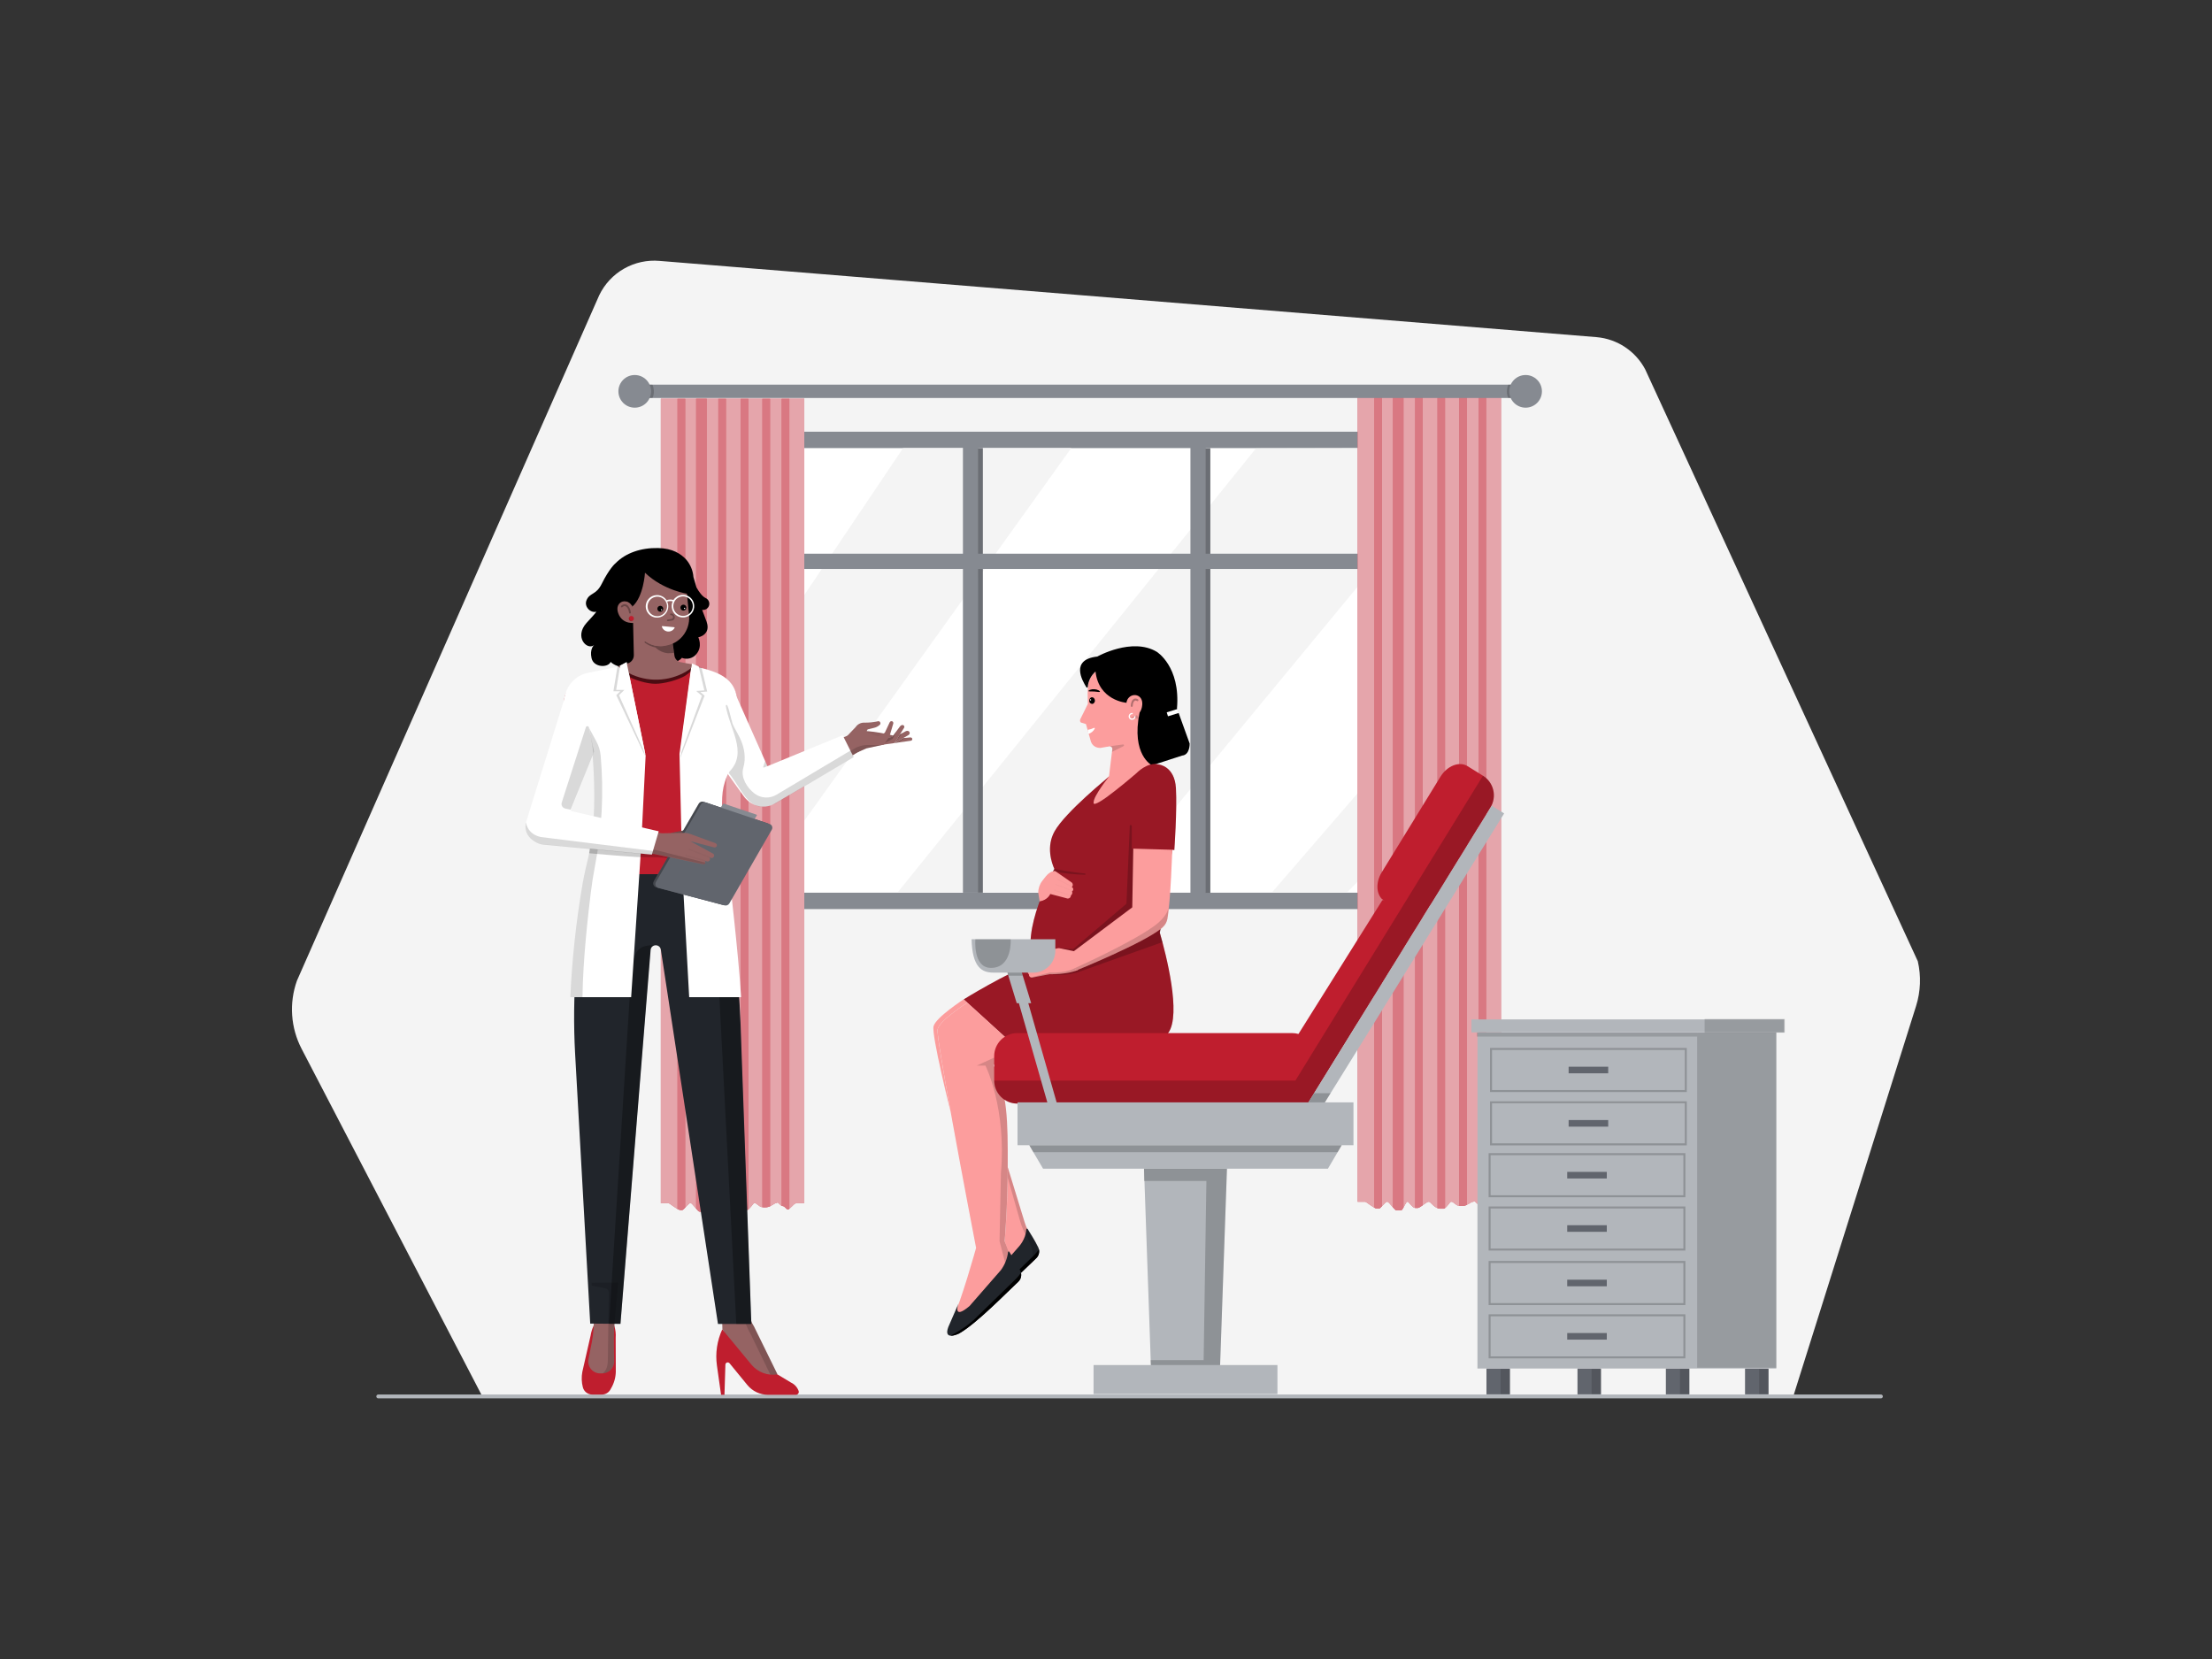 <svg class="gridItem__media" version="1.1" id="Layer_1" xmlns="http://www.w3.org/2000/svg" x="0px" y="0px" width="1600" height="1200" viewBox="0 0 1600 1200" style="baseline-shift: 0px; clip-rule: nonzero; color: rgb(61, 61, 61); color-interpolation: srgb; color-interpolation-filters: linearrgb; color-rendering: auto; cursor: auto; direction: ltr; display: block; fill: none; fill-opacity: 1; fill-rule: nonzero; font: 400 16px / 18.4px Lato, sans-serif; image-rendering: auto; letter-spacing: normal; marker: none; overflow: hidden; paint-order: normal; pointer-events: auto; shape-rendering: auto; stroke: none; stroke-dasharray: none; stroke-dashoffset: 0px; stroke-linecap: butt; stroke-linejoin: miter; stroke-miterlimit: 4; stroke-opacity: 1; stroke-width: 1px; text-anchor: start; text-decoration: none solid rgb(61, 61, 61); text-rendering: auto; visibility: visible; word-spacing: 0px; writing-mode: horizontal-tb;" fill="none" xmlns:xlink="http://www.w3.org/1999/xlink">
<rect x="0" y="0" width="1600" height="1200" fill="#333333" stroke="none"/>
<path d="M348.891 1010.07L218.151 758.63C214.233 751.091 211.911 742.826 211.332 734.351C210.752 725.875 211.926 717.371 214.781 709.37L433.441 213.54C437.328 205.459 443.584 198.755 451.377 194.319C459.169 189.883 468.128 187.927 477.061 188.71L1154.91 243.87C1162.24 244.516 1169.28 246.983 1175.41 251.048C1181.54 255.112 1186.55 260.643 1190 267.14L1387.2 695.3C1389.68 706.022 1389.24 717.212 1385.94 727.71L1297.1 1010.07H348.891Z" fill="#F4F4F4" style="baseline-shift: 0px; fill: rgb(244, 244, 244); paint-order: normal; text-decoration: none solid rgb(61, 61, 61);"></path>
<path d="M1016.4 312.26H546.43V657.56H1016.4V312.26Z" fill="#868A91" style="baseline-shift: 0px; fill: rgb(134, 138, 145); paint-order: normal; text-decoration: none solid rgb(61, 61, 61);"></path>
<path d="M1004.95 324.109H560.719V645.709H1004.95V324.109Z" fill="white" style="baseline-shift: 0px; fill: rgb(255, 255, 255); paint-order: normal; text-decoration: none solid rgb(61, 61, 61);"></path>
<path d="M560.73 461.669L653.24 324.109H774.86L560.73 623.009V461.669Z" fill="#F4F4F4" style="baseline-shift: 0px; fill: rgb(244, 244, 244); paint-order: normal; text-decoration: none solid rgb(61, 61, 61);"></path>
<path d="M649.238 645.56L908.438 324.38L1005.56 324.17L1004.66 396.94L799.678 645.12L649.238 645.56Z" fill="#F4F4F4" style="baseline-shift: 0px; fill: rgb(244, 244, 244); paint-order: normal; text-decoration: none solid rgb(61, 61, 61);"></path>
<path d="M707.549 322.9H696.52V645.73H707.549V322.9Z" fill="#868A91" style="baseline-shift: 0px; fill: rgb(134, 138, 145); paint-order: normal; text-decoration: none solid rgb(61, 61, 61);"></path>
<path d="M710.909 324.109H707.309V645.699H710.909V324.109Z" fill="#868A91" style="baseline-shift: 0px; fill: rgb(134, 138, 145); paint-order: normal; text-decoration: none solid rgb(61, 61, 61);"></path>
<path opacity="0.2" d="M710.909 324.109H707.309V645.699H710.909V324.109Z" fill="black" style="baseline-shift: 0px; fill: rgb(0, 0, 0); opacity: 0.2; paint-order: normal; text-decoration: none solid rgb(61, 61, 61);"></path>
<path d="M872.108 323.01H861.078V645.84H872.108V323.01Z" fill="#868A91" style="baseline-shift: 0px; fill: rgb(134, 138, 145); paint-order: normal; text-decoration: none solid rgb(61, 61, 61);"></path>
<path d="M875.471 324.221H871.871V645.811H875.471V324.221Z" fill="#868A91" style="baseline-shift: 0px; fill: rgb(134, 138, 145); paint-order: normal; text-decoration: none solid rgb(61, 61, 61);"></path>
<path opacity="0.2" d="M875.471 324.221H871.871V645.811H875.471V324.221Z" fill="black" style="baseline-shift: 0px; fill: rgb(0, 0, 0); opacity: 0.2; paint-order: normal; text-decoration: none solid rgb(61, 61, 61);"></path>
<path d="M561.63 324H557.59V645.82H561.63V324Z" fill="#868A91" style="baseline-shift: 0px; fill: rgb(134, 138, 145); paint-order: normal; text-decoration: none solid rgb(61, 61, 61);"></path>
<path opacity="0.2" d="M561.63 324H557.59V645.82H561.63V324Z" fill="black" style="baseline-shift: 0px; fill: rgb(0, 0, 0); opacity: 0.2; paint-order: normal; text-decoration: none solid rgb(61, 61, 61);"></path>
<path d="M1020.24 312.26H1016.18V657.56H1020.24V312.26Z" fill="#868A91" style="baseline-shift: 0px; fill: rgb(134, 138, 145); paint-order: normal; text-decoration: none solid rgb(61, 61, 61);"></path>
<path opacity="0.2" d="M1020.24 312.26H1016.18V657.56H1020.24V312.26Z" fill="black" style="baseline-shift: 0px; fill: rgb(0, 0, 0); opacity: 0.2; paint-order: normal; text-decoration: none solid rgb(61, 61, 61);"></path>
<path d="M919.91 645.671L1004.95 547.221V614.401L974.17 645.671H919.91Z" fill="#F4F4F4" style="baseline-shift: 0px; fill: rgb(244, 244, 244); paint-order: normal; text-decoration: none solid rgb(61, 61, 61);"></path>
<path d="M557.789 400.509V411.539H1010.05V400.509H557.789Z" fill="#868A91" style="baseline-shift: 0px; fill: rgb(134, 138, 145); paint-order: normal; text-decoration: none solid rgb(61, 61, 61);"></path>
<path opacity="0.2" d="M1039.13 642.42H1034.67V658H1039.13V642.42Z" fill="black" style="baseline-shift: 0px; fill: rgb(0, 0, 0); opacity: 0.2; paint-order: normal; text-decoration: none solid rgb(61, 61, 61);"></path>
<path d="M802.058 562.519L804.608 541.579C804.55 541.091 804.313 540.642 803.944 540.318C803.575 539.993 803.1 539.816 802.608 539.819L795.928 540.999C793.038 540.999 789.578 539.669 788.668 534.919L785.498 523.729L781.779 522.589C781.469 522.27 781.269 521.859 781.21 521.418C781.151 520.977 781.234 520.529 781.448 520.139L786.888 509.139L786.708 501.029C786.708 500.689 786.798 500.369 786.788 500.029C786.348 488.339 794.168 484.869 794.168 484.869C794.168 484.869 810.168 473.949 822.168 479.479C846.398 490.719 829.828 520.479 829.828 520.479L833.298 553.479L802.058 562.519Z" fill="#FC9D9D" style="baseline-shift: 0px; fill: rgb(252, 157, 157); paint-order: normal; text-decoration: none solid rgb(61, 61, 61);"></path>
<path d="M787.871 506.85C787.871 505.46 788.731 504.34 789.871 504.34C791.011 504.34 791.871 505.34 791.981 506.63C792.091 507.92 791.121 509.15 789.981 509.15C789.69 509.141 789.404 509.074 789.139 508.953C788.875 508.832 788.637 508.659 788.441 508.445C788.244 508.23 788.092 507.979 787.994 507.705C787.897 507.431 787.854 507.14 787.871 506.85V506.85Z" fill="black" style="baseline-shift: 0px; fill: rgb(0, 0, 0); paint-order: normal; text-decoration: none solid rgb(61, 61, 61);"></path>
<path d="M788.372 506.139C788.4 506.022 788.472 505.921 788.572 505.854C788.672 505.787 788.793 505.761 788.912 505.779C789.026 505.812 789.125 505.884 789.191 505.983C789.257 506.082 789.286 506.201 789.272 506.319C789.238 506.433 789.165 506.53 789.066 506.596C788.968 506.662 788.849 506.691 788.732 506.679C788.616 506.649 788.516 506.577 788.449 506.477C788.383 506.378 788.356 506.258 788.372 506.139V506.139Z" fill="white" style="baseline-shift: 0px; fill: rgb(255, 255, 255); paint-order: normal; text-decoration: none solid rgb(61, 61, 61);"></path>
<path opacity="0.15" d="M812.799 539.619L804.329 543.879L804.609 541.579C804.55 541.092 804.313 540.643 803.944 540.318C803.576 539.993 803.1 539.816 802.609 539.819L801.149 540.089C801.011 540.042 800.864 540.024 800.719 540.039L812.339 538.479C812.474 538.472 812.608 538.508 812.722 538.58C812.836 538.653 812.925 538.76 812.975 538.885C813.026 539.011 813.036 539.149 813.005 539.281C812.973 539.412 812.901 539.531 812.799 539.619V539.619Z" fill="black" style="baseline-shift: 0px; fill: rgb(0, 0, 0); opacity: 0.15; paint-order: normal; text-decoration: none solid rgb(61, 61, 61);"></path>
<path d="M786.809 527.91C788.382 527.677 789.911 527.201 791.339 526.5C791.412 526.461 791.495 526.447 791.577 526.459C791.658 526.471 791.734 526.509 791.793 526.567C791.852 526.624 791.891 526.699 791.905 526.781C791.918 526.862 791.906 526.946 791.869 527.02C790.919 528.849 789.283 530.226 787.319 530.85L786.809 527.91Z" fill="white" style="baseline-shift: 0px; fill: rgb(255, 255, 255); paint-order: normal; text-decoration: none solid rgb(61, 61, 61);"></path>
<path d="M802.201 561.38C802.201 561.38 795.421 567.21 791.271 578.97C791.271 578.97 787.661 586.58 800.441 576.61C800.441 576.61 825.891 560.78 833.171 552.72C833.291 552.58 802.201 561.38 802.201 561.38Z" fill="#FC9D9D" style="baseline-shift: 0px; fill: rgb(252, 157, 157); paint-order: normal; text-decoration: none solid rgb(61, 61, 61);"></path>
<path d="M787.292 499.87C787.492 500.3 789.292 500.03 791.452 500.18C793.612 500.33 795.342 500.78 795.612 500.37C795.732 500.18 795.412 499.78 794.702 499.37C793.739 498.867 792.677 498.58 791.592 498.53C790.498 498.451 789.4 498.607 788.372 498.99C787.592 499.3 787.212 499.66 787.292 499.87Z" fill="black" style="baseline-shift: 0px; fill: rgb(0, 0, 0); paint-order: normal; text-decoration: none solid rgb(61, 61, 61);"></path>
<path d="M814.759 508.33C814.759 508.33 794.759 506.83 792.429 485.76C789.188 488.589 787.171 492.564 786.799 496.85C786.796 496.967 786.754 497.08 786.679 497.171C786.605 497.262 786.502 497.325 786.388 497.352C786.273 497.378 786.153 497.365 786.047 497.316C785.94 497.267 785.853 497.184 785.799 497.08C782.799 492.29 773.999 477.08 793.709 474.9C793.709 474.9 818.919 460.76 836.709 471.46C836.709 471.46 853.949 482.01 851.339 512.41C851.339 512.41 857.049 528.29 860.519 537.84C860.519 537.84 860.779 546 855.089 546.52L833.279 553.59C833.279 553.59 818.039 546.12 824.279 515.44L814.759 508.33Z" fill="black" style="baseline-shift: 0px; fill: rgb(0, 0, 0); paint-order: normal; text-decoration: none solid rgb(61, 61, 61);"></path>
<path opacity="0.15" d="M817.738 518.639L822.348 517.109L824.248 520.269L817.738 518.639Z" fill="black" style="baseline-shift: 0px; fill: rgb(0, 0, 0); opacity: 0.15; paint-order: normal; text-decoration: none solid rgb(61, 61, 61);"></path>
<path d="M817.001 518.821L815.001 511.231C814.499 509.506 814.671 507.654 815.481 506.051C818.371 500.581 826.951 501.981 826.221 509.871C825.361 519.161 817.431 518.561 817.431 518.561L817.001 518.821Z" fill="#FC9D9D" style="baseline-shift: 0px; fill: rgb(252, 157, 157); paint-order: normal; text-decoration: none solid rgb(61, 61, 61);"></path>
<path opacity="0.3" d="M817.909 510.469C817.892 510.672 817.952 510.874 818.079 511.034C818.205 511.194 818.388 511.299 818.589 511.329C818.772 511.323 818.947 511.251 819.081 511.126C819.216 511.001 819.3 510.831 819.319 510.649C819.355 509.811 819.51 508.983 819.779 508.189C819.999 507.626 820.391 507.146 820.899 506.819C821.379 506.609 821.899 506.739 822.539 507.129C822.605 507.185 822.688 507.216 822.774 507.216C822.861 507.216 822.944 507.185 823.009 507.129C823.129 507.129 823.249 507.019 823.379 506.789C823.467 506.614 823.483 506.411 823.423 506.224C823.364 506.037 823.233 505.881 823.059 505.789C822.663 505.535 822.215 505.372 821.748 505.312C821.282 505.251 820.807 505.295 820.359 505.439C819.917 505.654 819.524 505.958 819.204 506.331C818.884 506.704 818.644 507.139 818.499 507.609C818.133 508.52 817.933 509.488 817.909 510.469V510.469Z" fill="black" style="baseline-shift: 0px; fill: rgb(0, 0, 0); opacity: 0.3; paint-order: normal; text-decoration: none solid rgb(61, 61, 61);"></path>
<path d="M818.891 520.641C819.353 520.639 819.806 520.511 820.201 520.271C820.479 520.099 820.72 519.873 820.911 519.607C821.101 519.341 821.237 519.04 821.311 518.721V518.001H820.441V518.611C820.358 518.918 820.186 519.194 819.947 519.404C819.708 519.614 819.412 519.749 819.097 519.792C818.782 519.835 818.461 519.785 818.174 519.647C817.888 519.509 817.648 519.289 817.485 519.016C817.323 518.742 817.244 518.427 817.259 518.109C817.275 517.791 817.383 517.485 817.572 517.228C817.76 516.972 818.02 516.777 818.318 516.667C818.617 516.557 818.941 516.538 819.251 516.611L819.451 515.771C819.133 515.694 818.802 515.68 818.478 515.732C818.154 515.783 817.844 515.898 817.565 516.07C817.286 516.242 817.044 516.468 816.853 516.734C816.662 517 816.525 517.302 816.451 517.621C816.298 518.266 816.405 518.945 816.751 519.511C816.923 519.789 817.149 520.03 817.415 520.221C817.681 520.411 817.982 520.547 818.301 520.621C818.496 520.653 818.694 520.66 818.891 520.641Z" fill="white" style="baseline-shift: 0px; fill: rgb(255, 255, 255); paint-order: normal; text-decoration: none solid rgb(61, 61, 61);"></path>
<path d="M847.919 614.67L838.919 674.67C843.549 690.67 854.549 733.67 845.129 747C832.699 764.65 811.809 764.29 811.809 764.29H742.519L699.689 725.29L697.059 722.9C697.059 722.9 727.289 704.11 748.209 696.42C737.109 674.42 762.369 628.79 762.659 628.54C760.659 624.16 756.589 612.41 762.799 601.32C770.639 587.32 802.099 561.87 802.099 561.87C802.099 561.87 790.999 575.35 790.999 580.75C790.999 586.15 821.879 559.41 821.879 559.41C821.879 559.41 830.099 550.71 838.249 553.01C838.249 553.01 849.669 554.1 850.579 570.13C851.489 586.16 849.419 614.86 849.419 614.86L847.919 614.67Z" class="change-color-in-svg" fill="#4D61FC" style="fill: rgb(191, 30, 46); baseline-shift: 0px; paint-order: normal; text-decoration: none solid rgb(61, 61, 61);"></path>
<path opacity="0.2" d="M847.919 614.67L838.919 674.67C843.549 690.67 854.549 733.67 845.129 747C832.699 764.65 811.809 764.29 811.809 764.29H742.519L699.689 725.29L697.059 722.9C697.059 722.9 727.289 704.11 748.209 696.42C737.109 674.42 762.369 628.79 762.659 628.54C760.659 624.16 756.589 612.41 762.799 601.32C770.639 587.32 802.099 561.87 802.099 561.87C802.099 561.87 790.999 575.35 790.999 580.75C790.999 586.15 821.879 559.41 821.879 559.41C821.879 559.41 830.099 550.71 838.249 553.01C838.249 553.01 849.669 554.1 850.579 570.13C851.489 586.16 849.419 614.86 849.419 614.86L847.919 614.67Z" fill="black" style="baseline-shift: 0px; fill: rgb(0, 0, 0); opacity: 0.2; paint-order: normal; text-decoration: none solid rgb(61, 61, 61);"></path>
<path opacity="0.2" d="M819.732 613.85H818.642V596.96L817.232 596.75L814.792 653.69L776.322 686.45L766.512 685.89L773.462 693.48L823.342 658.45L819.732 613.85Z" fill="black" style="baseline-shift: 0px; fill: rgb(0, 0, 0); opacity: 0.2; paint-order: normal; text-decoration: none solid rgb(61, 61, 61);"></path>
<path opacity="0.2" d="M762.66 628.5C762.66 628.5 775.08 630.88 785.11 631.88V632.76C777.239 632.569 769.397 631.74 761.66 630.28L762.66 628.5Z" fill="black" style="baseline-shift: 0px; fill: rgb(0, 0, 0); opacity: 0.2; paint-order: normal; text-decoration: none solid rgb(61, 61, 61);"></path>
<path opacity="0.2" d="M839.9 671.65L838.9 674.65L840.79 681.47L779.66 703.27C779.66 703.27 769.5 706.33 761.25 704.74L839.9 671.65Z" fill="black" style="baseline-shift: 0px; fill: rgb(0, 0, 0); opacity: 0.2; paint-order: normal; text-decoration: none solid rgb(61, 61, 61);"></path>
<path d="M699.688 725.249C699.688 725.249 679.458 738.049 678.158 744.639C677.618 747.309 682.058 773.569 687.538 803.939C687.538 803.939 673.648 748.699 675.268 742.309C676.888 735.919 697.058 722.859 697.058 722.859L699.688 725.249Z" fill="#FC9D9D" style="baseline-shift: 0px; fill: rgb(252, 157, 157); paint-order: normal; text-decoration: none solid rgb(61, 61, 61);"></path>
<path d="M741.001 883.659C742.248 887.827 744.207 891.749 746.791 895.249C749.791 899.309 752.991 905.989 747.361 911.969C740.431 919.329 738.281 918.459 734.521 921.969C732.521 912.519 726.711 897.889 726.711 897.889C726.711 897.889 728.901 872.449 728.951 844.279L741.001 883.659Z" fill="#FC9D9D" style="baseline-shift: 0px; fill: rgb(252, 157, 157); paint-order: normal; text-decoration: none solid rgb(61, 61, 61);"></path>
<path d="M706.26 925.999C706.26 925.999 701.72 938.269 714.26 927.729L736.95 901.729C736.95 901.729 742.03 896.399 742.32 889.229C742.323 889.114 742.363 889.002 742.433 888.911C742.504 888.819 742.601 888.752 742.712 888.719C742.822 888.685 742.941 888.688 743.05 888.726C743.159 888.764 743.254 888.835 743.32 888.929C745.08 891.699 748.64 897.449 750.95 902.139C751.602 903.467 751.806 904.969 751.532 906.422C751.258 907.876 750.521 909.201 749.43 910.199C741.69 917.299 719.62 940.199 706.7 947.559C706.7 947.559 694.95 953.409 698.89 942.859L706.26 925.999Z" fill="#21252B" style="baseline-shift: 0px; fill: rgb(33, 37, 43); paint-order: normal; text-decoration: none solid rgb(61, 61, 61);"></path>
<path d="M749.48 910.16C750.351 909.347 750.994 908.32 751.345 907.182C751.696 906.043 751.742 904.832 751.48 903.67C750.468 905.181 749.313 906.591 748.03 907.88L717.59 937.5C711.17 943.63 700.59 949.12 700.59 949.12C703.14 949.33 706.78 947.52 706.78 947.52C719.67 940.19 741.74 917.26 749.48 910.16Z" fill="black" style="baseline-shift: 0px; fill: rgb(0, 0, 0); paint-order: normal; text-decoration: none solid rgb(61, 61, 61);"></path>
<path d="M734.469 918.94C734.964 920.88 735.166 922.882 735.069 924.88C734.229 931.73 717.799 942.44 707.209 949.88C695.719 957.96 687.279 957.09 689.029 953.79C694.839 942.89 706.029 902.651 706.029 902.651C706.029 902.651 695.649 848.79 687.569 803.92C682.089 773.55 677.649 747.29 678.189 744.62C679.489 738.03 699.719 725.23 699.719 725.23L742.549 764.23L718.549 770.29C728.929 790.42 728.979 810.631 728.929 844.201C728.929 872.371 726.689 897.81 726.689 897.81C726.689 897.81 732.489 909.49 734.469 918.94Z" fill="#FC9D9D" style="baseline-shift: 0px; fill: rgb(252, 157, 157); paint-order: normal; text-decoration: none solid rgb(61, 61, 61);"></path>
<path d="M778.091 702.14C778.091 702.14 826.601 682.48 839.901 671.65C840.281 671.34 840.711 670.97 841.131 670.58C842.857 668.996 844.013 666.887 844.421 664.58C846.801 651.34 847.921 614.66 847.921 614.66L819.731 613.84L819.001 656.31L775.301 689.11L778.091 702.14Z" fill="#FC9D9D" style="baseline-shift: 0px; fill: rgb(252, 157, 157); paint-order: normal; text-decoration: none solid rgb(61, 61, 61);"></path>
<path d="M777.261 688.11L766.511 685.9C766.058 685.815 765.594 685.815 765.141 685.9L755.251 687.82C754.657 687.932 754.101 688.189 753.631 688.57L744.121 695.57C743.834 695.827 743.617 696.152 743.489 696.516C743.362 696.88 743.328 697.27 743.391 697.65C743.468 698.053 743.697 698.411 744.031 698.65L743.761 698.81C743.47 698.983 743.232 699.232 743.07 699.529C742.908 699.826 742.829 700.161 742.841 700.5C742.855 700.77 742.938 701.032 743.081 701.261C743.225 701.49 743.424 701.679 743.661 701.81C743.661 701.81 742.661 703.21 744.251 704.81C744.228 705.11 744.267 705.412 744.366 705.696C744.465 705.981 744.621 706.241 744.826 706.462C745.031 706.683 745.279 706.859 745.556 706.979C745.832 707.099 746.13 707.161 746.431 707.16C746.921 707.16 748.051 706.78 748.541 706.75L759.211 704.68C759.211 704.68 772.471 704.94 779.661 701.59L777.261 688.11Z" fill="#FC9D9D" style="baseline-shift: 0px; fill: rgb(252, 157, 157); paint-order: normal; text-decoration: none solid rgb(61, 61, 61);"></path>
<g opacity="0.15" style="baseline-shift: 0px; opacity: 0.15; paint-order: normal; text-decoration: none solid rgb(61, 61, 61);">
<path opacity="0.15" d="M754.977 693.395L744.82 697.799L745.047 698.322L755.204 693.918L754.977 693.395Z" fill="black" style="baseline-shift: 0px; fill: rgb(0, 0, 0); opacity: 0.15; paint-order: normal; text-decoration: none solid rgb(61, 61, 61);"></path>
</g>
<g opacity="0.15" style="baseline-shift: 0px; opacity: 0.15; paint-order: normal; text-decoration: none solid rgb(61, 61, 61);">
<path opacity="0.15" d="M755.789 697.397L745.324 700.721L745.497 701.264L755.962 697.94L755.789 697.397Z" fill="black" style="baseline-shift: 0px; fill: rgb(0, 0, 0); opacity: 0.15; paint-order: normal; text-decoration: none solid rgb(61, 61, 61);"></path>
</g>
<g opacity="0.15" style="baseline-shift: 0px; opacity: 0.15; paint-order: normal; text-decoration: none solid rgb(61, 61, 61);">
<path opacity="0.15" d="M756.624 701.575L745.168 704.525L745.31 705.077L756.766 702.127L756.624 701.575Z" fill="black" style="baseline-shift: 0px; fill: rgb(0, 0, 0); opacity: 0.15; paint-order: normal; text-decoration: none solid rgb(61, 61, 61);"></path>
</g>
<path d="M753.9 637.161L755.18 635.521C757.02 633.161 758.01 631.881 760.45 630.621L762.78 629.961C763.363 630.114 763.899 630.409 764.34 630.821L775.34 638.431C775.608 638.707 775.801 639.046 775.903 639.416C776.004 639.787 776.01 640.177 775.92 640.551C775.88 640.757 775.796 640.953 775.676 641.125C775.555 641.297 775.4 641.442 775.22 641.551L775.48 641.731C775.743 641.912 775.955 642.156 776.099 642.441C776.242 642.726 776.311 643.042 776.3 643.361C776.286 643.653 776.194 643.935 776.032 644.178C775.869 644.422 775.644 644.616 775.38 644.741C775.38 644.741 776.32 646.201 774.6 647.741C774.604 648.043 774.544 648.343 774.426 648.621C774.308 648.9 774.134 649.151 773.914 649.358C773.694 649.566 773.434 649.726 773.149 649.828C772.865 649.93 772.562 649.972 772.26 649.951C771.77 649.951 770.67 649.461 770.18 649.401L759.67 646.641C759.67 646.641 758 651.001 752 652.001L751 645.711C750.984 642.617 752.005 639.607 753.9 637.161Z" fill="#FC9D9D" style="baseline-shift: 0px; fill: rgb(252, 157, 157); paint-order: normal; text-decoration: none solid rgb(61, 61, 61);"></path>
<g opacity="0.15" style="baseline-shift: 0px; opacity: 0.15; paint-order: normal; text-decoration: none solid rgb(61, 61, 61);">
<path opacity="0.15" d="M764.71 635.587L764.449 636.094L774.296 641.152L774.556 640.645L764.71 635.587Z" fill="black" style="baseline-shift: 0px; fill: rgb(0, 0, 0); opacity: 0.15; paint-order: normal; text-decoration: none solid rgb(61, 61, 61);"></path>
</g>
<g opacity="0.15" style="baseline-shift: 0px; opacity: 0.15; paint-order: normal; text-decoration: none solid rgb(61, 61, 61);">
<path opacity="0.15" d="M763.579 639.387L763.371 639.918L773.595 643.921L773.803 643.39L763.579 639.387Z" fill="black" style="baseline-shift: 0px; fill: rgb(0, 0, 0); opacity: 0.15; paint-order: normal; text-decoration: none solid rgb(61, 61, 61);"></path>
</g>
<g opacity="0.15" style="baseline-shift: 0px; opacity: 0.15; paint-order: normal; text-decoration: none solid rgb(61, 61, 61);">
<path opacity="0.15" d="M762.494 643.552L762.316 644.094L773.555 647.789L773.733 647.247L762.494 643.552Z" fill="black" style="baseline-shift: 0px; fill: rgb(0, 0, 0); opacity: 0.15; paint-order: normal; text-decoration: none solid rgb(61, 61, 61);"></path>
</g>
<path d="M851.798 512.817L843.934 515.244L844.821 518.12L852.685 515.694L851.798 512.817Z" fill="white" style="baseline-shift: 0px; fill: rgb(255, 255, 255); paint-order: normal; text-decoration: none solid rgb(61, 61, 61);"></path>
<path opacity="0.15" d="M735.21 757.609L706.59 770.759H712.8C712.8 770.759 728.14 801.299 724 848.579L723 897.729L729.27 921.939C729.27 921.939 733.66 928.999 729.27 932.009C732.5 929.529 734.78 928.179 735.07 925.879C735.24 924.469 734.99 924.369 734.47 921.939C732.47 912.489 726.66 897.859 726.66 897.859C726.66 897.859 728.85 872.419 728.9 844.249C728.95 810.679 728.9 790.469 718.52 770.339L742.52 764.279L735.21 757.609Z" fill="black" style="baseline-shift: 0px; fill: rgb(0, 0, 0); opacity: 0.15; paint-order: normal; text-decoration: none solid rgb(61, 61, 61);"></path>
<path opacity="0.15" d="M747.308 912C752.958 906 749.748 899.3 746.708 895.24C744.149 891.739 742.217 887.821 740.998 883.659L728.898 844.27V851.7L737.898 883.289C739.083 887.41 740.762 891.372 742.898 895.09C745.898 900.3 749.398 908.83 744.898 914.43C745.608 913.73 746.418 912.92 747.308 912Z" fill="black" style="baseline-shift: 0px; fill: rgb(0, 0, 0); opacity: 0.15; paint-order: normal; text-decoration: none solid rgb(61, 61, 61);"></path>
<path opacity="0.15" d="M845.339 655C845.339 663 834.169 670.29 834.169 670.29C816.979 682.58 777.469 700.29 777.469 700.29L778.369 702.05C782.369 700.42 827.189 682.05 839.899 671.67C840.279 671.36 840.709 670.99 841.129 670.6C842.869 669.027 844.028 666.913 844.419 664.6C844.96 661.427 845.267 658.218 845.339 655Z" fill="black" style="baseline-shift: 0px; fill: rgb(0, 0, 0); opacity: 0.15; paint-order: normal; text-decoration: none solid rgb(61, 61, 61);"></path>
<path opacity="0.15" d="M777.468 700.27C777.468 700.27 771.828 703.86 759.398 703.5L745.398 706.96L747.168 707.229L758.468 704.909C758.468 704.909 775.118 704.15 778.128 702.14L777.468 700.27Z" fill="black" style="baseline-shift: 0px; fill: rgb(0, 0, 0); opacity: 0.15; paint-order: normal; text-decoration: none solid rgb(61, 61, 61);"></path>
<path d="M693.261 943.001C693.261 943.001 688.721 955.271 701.261 944.731L723.951 918.731C726.797 914.874 728.602 910.348 729.191 905.591C729.2 905.5 729.238 905.414 729.298 905.345C729.358 905.276 729.439 905.228 729.528 905.207C729.617 905.186 729.711 905.193 729.795 905.228C729.88 905.263 729.952 905.323 730.001 905.401C731.601 907.901 735.501 914.131 738.001 919.141C738.653 920.468 738.857 921.971 738.583 923.424C738.309 924.877 737.571 926.202 736.481 927.201C728.741 934.301 706.671 957.201 693.751 964.561C693.751 964.561 682.001 970.411 685.941 959.861L693.261 943.001Z" fill="#21252B" style="baseline-shift: 0px; fill: rgb(33, 37, 43); paint-order: normal; text-decoration: none solid rgb(61, 61, 61);"></path>
<path d="M736.48 927.16C737.351 926.347 737.994 925.32 738.345 924.182C738.696 923.043 738.742 921.832 738.48 920.67C737.468 922.181 736.313 923.591 735.03 924.88L704.59 954.5C698.17 960.63 687.59 966.12 687.59 966.12C690.14 966.33 693.78 964.52 693.78 964.52C706.67 957.19 728.74 934.26 736.48 927.16Z" fill="black" style="baseline-shift: 0px; fill: rgb(0, 0, 0); paint-order: normal; text-decoration: none solid rgb(61, 61, 61);"></path>
<path d="M982 287.4H1085.73V869.3H1084.31C1082.69 869.3 1080.93 869.15 1080.31 869.15C1080.09 869.15 1079.39 869.6 1079.18 869.6C1078.45 869.6 1074.96 873.87 1073.93 873.87C1072.9 873.87 1071.49 871.4 1070.33 871.4C1067.91 871.4 1066.83 867.58 1065.64 869.3C1065.52 869.48 1065.3 869.3 1065.13 869.3C1064.27 869.3 1061.67 871.79 1058.7 872.15C1057.35 872.339 1055.97 872.312 1054.63 872.07C1053.24 871.77 1051.02 869.3 1050.12 869.3H1049.42C1048.81 869.3 1046.19 873.95 1044.26 874.3C1043.44 874.36 1042.61 874.36 1041.79 874.3C1037.7 874.3 1034.79 869.3 1033.71 869.3H1033.17C1032.04 869.3 1027 873.64 1025.61 873.72C1024.87 873.72 1024.13 873.72 1023.39 873.72C1021.91 873.72 1018.77 869.3 1018.39 869.3H1017.79C1017.1 869.3 1014.51 875.24 1013.62 875.37C1012.34 875.52 1011.06 875.52 1009.78 875.37C1008.78 875.29 1004.56 869.3 1003.7 869.3H1003.07C1002.21 869.3 998.4 874.14 997.58 874.17C996.12 874.24 997.24 874.36 995.78 874.17C993.41 873.87 988.43 869.3 987.44 869.3H982V287.4Z" class="change-color-in-svg" fill="#4D61FC" style="fill: rgb(191, 30, 46); baseline-shift: 0px; paint-order: normal; text-decoration: none solid rgb(61, 61, 61);"></path>
<path opacity="0.6" d="M982 287.4H1085.73V869.3H1084.31C1082.69 869.3 1080.93 869.15 1080.31 869.15C1080.09 869.15 1079.39 869.6 1079.18 869.6C1078.45 869.6 1074.96 873.87 1073.93 873.87C1072.9 873.87 1071.49 871.4 1070.33 871.4C1067.91 871.4 1066.83 867.58 1065.64 869.3C1065.52 869.48 1065.3 869.3 1065.13 869.3C1064.27 869.3 1061.67 871.79 1058.7 872.15C1057.35 872.339 1055.97 872.312 1054.63 872.07C1053.24 871.77 1051.02 869.3 1050.12 869.3H1049.42C1048.81 869.3 1046.19 873.95 1044.26 874.3C1043.44 874.36 1042.61 874.36 1041.79 874.3C1037.7 874.3 1034.79 869.3 1033.71 869.3H1033.17C1032.04 869.3 1027 873.64 1025.61 873.72C1024.87 873.72 1024.13 873.72 1023.39 873.72C1021.91 873.72 1018.77 869.3 1018.39 869.3H1017.79C1017.1 869.3 1014.51 875.24 1013.62 875.37C1012.34 875.52 1011.06 875.52 1009.78 875.37C1008.78 875.29 1004.56 869.3 1003.7 869.3H1003.07C1002.21 869.3 998.4 874.14 997.58 874.17C996.12 874.24 997.24 874.36 995.78 874.17C993.41 873.87 988.43 869.3 987.44 869.3H982V287.4Z" fill="white" style="baseline-shift: 0px; fill: rgb(255, 255, 255); opacity: 0.6; paint-order: normal; text-decoration: none solid rgb(61, 61, 61);"></path>
<path d="M1015.18 287.4H1007.54V873.23C1008.54 874.38 1009.44 875.34 1009.83 875.37C1011.1 875.52 1012.39 875.52 1013.67 875.37C1014 875.37 1014.56 874.47 1015.18 873.43V287.43V287.4Z" class="change-color-in-svg" fill="#4D61FC" style="fill: rgb(191, 30, 46); baseline-shift: 0px; paint-order: normal; text-decoration: none solid rgb(61, 61, 61);"></path>
<path d="M1029.14 287.461H1023.59V873.731C1024.26 873.731 1024.94 873.731 1025.59 873.731C1026.24 873.731 1027.66 872.731 1029.11 871.731V287.461H1029.14Z" class="change-color-in-svg" fill="#4D61FC" style="fill: rgb(191, 30, 46); baseline-shift: 0px; paint-order: normal; text-decoration: none solid rgb(61, 61, 61);"></path>
<path d="M1045.32 287.461H1039.77V873.841C1040.4 874.101 1041.08 874.24 1041.77 874.251C1042.59 874.311 1043.42 874.311 1044.24 874.251C1044.61 874.16 1044.95 873.985 1045.24 873.741V287.461H1045.32Z" class="change-color-in-svg" fill="#4D61FC" style="fill: rgb(191, 30, 46); baseline-shift: 0px; paint-order: normal; text-decoration: none solid rgb(61, 61, 61);"></path>
<path d="M1061 287.461H1055.45V872.191C1056.55 872.316 1057.65 872.316 1058.75 872.191C1059.53 872.083 1060.28 871.864 1061 871.541V287.541V287.461Z" class="change-color-in-svg" fill="#4D61FC" style="fill: rgb(191, 30, 46); baseline-shift: 0px; paint-order: normal; text-decoration: none solid rgb(61, 61, 61);"></path>
<path d="M1075 287.461H1069.44V871.201C1069.74 871.33 1070.06 871.398 1070.38 871.401C1071.54 871.401 1072.82 873.871 1073.98 873.871C1074.36 873.777 1074.7 873.584 1074.98 873.311V287.461H1075Z" class="change-color-in-svg" fill="#4D61FC" style="fill: rgb(191, 30, 46); baseline-shift: 0px; paint-order: normal; text-decoration: none solid rgb(61, 61, 61);"></path>
<path d="M999.63 287.461H994.07V873.511C994.615 873.83 995.21 874.053 995.83 874.171C997.29 874.361 996.17 874.241 997.63 874.171C997.96 874.171 998.74 873.401 999.63 872.481V287.481V287.461Z" class="change-color-in-svg" fill="#4D61FC" style="fill: rgb(191, 30, 46); baseline-shift: 0px; paint-order: normal; text-decoration: none solid rgb(61, 61, 61);"></path>
<path opacity="0.4" d="M1015.18 287.4H1007.54V873.23C1008.54 874.38 1009.44 875.34 1009.83 875.37C1011.1 875.52 1012.39 875.52 1013.67 875.37C1014 875.37 1014.56 874.47 1015.18 873.43V287.43V287.4Z" fill="white" style="baseline-shift: 0px; fill: rgb(255, 255, 255); opacity: 0.4; paint-order: normal; text-decoration: none solid rgb(61, 61, 61);"></path>
<path opacity="0.4" d="M1029.14 287.461H1023.59V873.731C1024.26 873.731 1024.94 873.731 1025.59 873.731C1026.24 873.731 1027.66 872.731 1029.11 871.731V287.461H1029.14Z" fill="white" style="baseline-shift: 0px; fill: rgb(255, 255, 255); opacity: 0.4; paint-order: normal; text-decoration: none solid rgb(61, 61, 61);"></path>
<path opacity="0.4" d="M1045.32 287.461H1039.77V873.841C1040.4 874.101 1041.08 874.24 1041.77 874.251C1042.59 874.311 1043.42 874.311 1044.24 874.251C1044.61 874.16 1044.95 873.985 1045.24 873.741V287.461H1045.32Z" fill="white" style="baseline-shift: 0px; fill: rgb(255, 255, 255); opacity: 0.4; paint-order: normal; text-decoration: none solid rgb(61, 61, 61);"></path>
<path opacity="0.4" d="M1061 287.461H1055.45V872.191C1056.55 872.316 1057.65 872.316 1058.75 872.191C1059.53 872.083 1060.28 871.864 1061 871.541V287.541V287.461Z" fill="white" style="baseline-shift: 0px; fill: rgb(255, 255, 255); opacity: 0.4; paint-order: normal; text-decoration: none solid rgb(61, 61, 61);"></path>
<path opacity="0.4" d="M1075 287.461H1069.44V871.201C1069.74 871.33 1070.06 871.398 1070.38 871.401C1071.54 871.401 1072.82 873.871 1073.98 873.871C1074.36 873.777 1074.7 873.584 1074.98 873.311V287.461H1075Z" fill="white" style="baseline-shift: 0px; fill: rgb(255, 255, 255); opacity: 0.4; paint-order: normal; text-decoration: none solid rgb(61, 61, 61);"></path>
<path opacity="0.4" d="M999.63 287.461H994.07V873.511C994.615 873.83 995.21 874.053 995.83 874.171C997.29 874.361 996.17 874.241 997.63 874.171C997.96 874.171 998.74 873.401 999.63 872.481V287.481V287.461Z" fill="white" style="baseline-shift: 0px; fill: rgb(255, 255, 255); opacity: 0.4; paint-order: normal; text-decoration: none solid rgb(61, 61, 61);"></path>
<path d="M478 288.4H581.77V870.3H580.35C578.73 870.3 576.97 870.15 576.35 870.15C576.13 870.15 575.43 870.6 575.22 870.6C574.49 870.6 571 874.87 569.97 874.87C568.94 874.87 567.53 872.4 566.37 872.4C563.95 872.4 562.87 868.58 561.68 870.3C561.56 870.48 561.34 870.3 561.17 870.3C560.31 870.3 557.71 872.79 554.74 873.15C553.388 873.339 552.014 873.312 550.67 873.07C549.28 872.77 547.06 870.3 546.16 870.3H545.46C544.85 870.3 542.23 874.95 540.3 875.3C539.478 875.36 538.652 875.36 537.83 875.3C533.74 875.3 530.83 870.3 529.75 870.3H529.21C528.08 870.3 523.04 874.64 521.65 874.72C520.91 874.72 520.17 874.72 519.43 874.72C517.95 874.72 514.81 870.3 514.43 870.3H513.83C513.14 870.3 510.55 876.24 509.66 876.37C508.384 876.52 507.096 876.52 505.82 876.37C504.82 876.29 500.6 870.3 499.74 870.3H499.11C498.25 870.3 494.44 875.14 493.62 875.17C492.16 875.24 493.28 875.36 491.82 875.17C489.45 874.87 484.47 870.3 483.48 870.3H478V288.4Z" class="change-color-in-svg" fill="#4D61FC" style="fill: rgb(191, 30, 46); baseline-shift: 0px; paint-order: normal; text-decoration: none solid rgb(61, 61, 61);"></path>
<path opacity="0.6" d="M478 288.4H581.77V870.3H580.35C578.73 870.3 576.97 870.15 576.35 870.15C576.13 870.15 575.43 870.6 575.22 870.6C574.49 870.6 571 874.87 569.97 874.87C568.94 874.87 567.53 872.4 566.37 872.4C563.95 872.4 562.87 868.58 561.68 870.3C561.56 870.48 561.34 870.3 561.17 870.3C560.31 870.3 557.71 872.79 554.74 873.15C553.388 873.339 552.014 873.312 550.67 873.07C549.28 872.77 547.06 870.3 546.16 870.3H545.46C544.85 870.3 542.23 874.95 540.3 875.3C539.478 875.36 538.652 875.36 537.83 875.3C533.74 875.3 530.83 870.3 529.75 870.3H529.21C528.08 870.3 523.04 874.64 521.65 874.72C520.91 874.72 520.17 874.72 519.43 874.72C517.95 874.72 514.81 870.3 514.43 870.3H513.83C513.14 870.3 510.55 876.24 509.66 876.37C508.384 876.52 507.096 876.52 505.82 876.37C504.82 876.29 500.6 870.3 499.74 870.3H499.11C498.25 870.3 494.44 875.14 493.62 875.17C492.16 875.24 493.28 875.36 491.82 875.17C489.45 874.87 484.47 870.3 483.48 870.3H478V288.4Z" fill="white" style="baseline-shift: 0px; fill: rgb(255, 255, 255); opacity: 0.6; paint-order: normal; text-decoration: none solid rgb(61, 61, 61);"></path>
<path d="M511.179 288.4H503.539V874.23C504.539 875.38 505.439 876.34 505.829 876.37C507.105 876.52 508.393 876.52 509.669 876.37C509.999 876.37 510.559 875.47 511.179 874.43V288.43V288.4Z" class="change-color-in-svg" fill="#4D61FC" style="fill: rgb(191, 30, 46); baseline-shift: 0px; paint-order: normal; text-decoration: none solid rgb(61, 61, 61);"></path>
<path d="M525.14 288.461H519.59V874.731C520.26 874.731 520.94 874.731 521.59 874.731C522.24 874.731 523.66 873.731 525.11 872.731V288.461H525.14Z" class="change-color-in-svg" fill="#4D61FC" style="fill: rgb(191, 30, 46); baseline-shift: 0px; paint-order: normal; text-decoration: none solid rgb(61, 61, 61);"></path>
<path d="M541.32 288.461H535.77V874.841C536.405 875.101 537.083 875.24 537.77 875.251C538.592 875.311 539.417 875.311 540.24 875.251C540.625 875.167 540.985 874.992 541.289 874.741V288.461H541.32Z" class="change-color-in-svg" fill="#4D61FC" style="fill: rgb(191, 30, 46); baseline-shift: 0px; paint-order: normal; text-decoration: none solid rgb(61, 61, 61);"></path>
<path d="M556.999 288.461H551.449V873.191C552.546 873.316 553.653 873.316 554.749 873.191C555.526 873.083 556.284 872.864 556.999 872.541V288.541V288.461Z" class="change-color-in-svg" fill="#4D61FC" style="fill: rgb(191, 30, 46); baseline-shift: 0px; paint-order: normal; text-decoration: none solid rgb(61, 61, 61);"></path>
<path d="M570.998 288.461H565.398V872.201C565.695 872.33 566.015 872.398 566.338 872.401C567.498 872.401 568.778 874.871 569.938 874.871C570.316 874.777 570.661 874.584 570.938 874.311V288.461H570.998Z" class="change-color-in-svg" fill="#4D61FC" style="fill: rgb(191, 30, 46); baseline-shift: 0px; paint-order: normal; text-decoration: none solid rgb(61, 61, 61);"></path>
<path d="M495.63 288.461H490.07V874.511C490.615 874.83 491.21 875.053 491.83 875.171C493.29 875.361 492.17 875.241 493.63 875.171C493.96 875.171 494.74 874.401 495.63 873.481V288.481V288.461Z" class="change-color-in-svg" fill="#4D61FC" style="fill: rgb(191, 30, 46); baseline-shift: 0px; paint-order: normal; text-decoration: none solid rgb(61, 61, 61);"></path>
<path opacity="0.4" d="M511.179 288.4H503.539V874.23C504.539 875.38 505.439 876.34 505.829 876.37C507.105 876.52 508.393 876.52 509.669 876.37C509.999 876.37 510.559 875.47 511.179 874.43V288.43V288.4Z" fill="white" style="baseline-shift: 0px; fill: rgb(255, 255, 255); opacity: 0.4; paint-order: normal; text-decoration: none solid rgb(61, 61, 61);"></path>
<path opacity="0.4" d="M525.14 288.461H519.59V874.731C520.26 874.731 520.94 874.731 521.59 874.731C522.24 874.731 523.66 873.731 525.11 872.731V288.461H525.14Z" fill="white" style="baseline-shift: 0px; fill: rgb(255, 255, 255); opacity: 0.4; paint-order: normal; text-decoration: none solid rgb(61, 61, 61);"></path>
<path opacity="0.4" d="M541.32 288.461H535.77V874.841C536.405 875.101 537.083 875.24 537.77 875.251C538.592 875.311 539.417 875.311 540.24 875.251C540.625 875.167 540.985 874.992 541.289 874.741V288.461H541.32Z" fill="white" style="baseline-shift: 0px; fill: rgb(255, 255, 255); opacity: 0.4; paint-order: normal; text-decoration: none solid rgb(61, 61, 61);"></path>
<path opacity="0.4" d="M556.999 288.461H551.449V873.191C552.546 873.316 553.653 873.316 554.749 873.191C555.526 873.083 556.284 872.864 556.999 872.541V288.541V288.461Z" fill="white" style="baseline-shift: 0px; fill: rgb(255, 255, 255); opacity: 0.4; paint-order: normal; text-decoration: none solid rgb(61, 61, 61);"></path>
<path opacity="0.4" d="M570.998 288.461H565.398V872.201C565.695 872.33 566.015 872.398 566.338 872.401C567.498 872.401 568.778 874.871 569.938 874.871C570.316 874.777 570.661 874.584 570.938 874.311V288.461H570.998Z" fill="white" style="baseline-shift: 0px; fill: rgb(255, 255, 255); opacity: 0.4; paint-order: normal; text-decoration: none solid rgb(61, 61, 61);"></path>
<path opacity="0.4" d="M495.63 288.461H490.07V874.511C490.615 874.83 491.21 875.053 491.83 875.171C493.29 875.361 492.17 875.241 493.63 875.171C493.96 875.171 494.74 874.401 495.63 873.481V288.481V288.461Z" fill="white" style="baseline-shift: 0px; fill: rgb(255, 255, 255); opacity: 0.4; paint-order: normal; text-decoration: none solid rgb(61, 61, 61);"></path>
<path d="M1109 287.89H460.391V278.25H1101.71L1109 287.89Z" fill="#868A91" style="baseline-shift: 0px; fill: rgb(134, 138, 145); paint-order: normal; text-decoration: none solid rgb(61, 61, 61);"></path>
<path opacity="0.2" d="M1091 278.24C1091 278.24 1088.68 283.3 1091 287.89H1095V278.26L1091 278.24Z" fill="black" style="baseline-shift: 0px; fill: rgb(0, 0, 0); opacity: 0.2; paint-order: normal; text-decoration: none solid rgb(61, 61, 61);"></path>
<path opacity="0.2" d="M471.941 278.24C471.941 278.24 474.261 283.3 471.941 287.89H467.941V278.26L471.941 278.24Z" fill="black" style="baseline-shift: 0px; fill: rgb(0, 0, 0); opacity: 0.2; paint-order: normal; text-decoration: none solid rgb(61, 61, 61);"></path>
<path d="M1103.51 294.88C1110.03 294.88 1115.32 289.592 1115.32 283.07C1115.32 276.547 1110.03 271.26 1103.51 271.26C1096.99 271.26 1091.7 276.547 1091.7 283.07C1091.7 289.592 1096.99 294.88 1103.51 294.88Z" fill="#868A91" style="baseline-shift: 0px; fill: rgb(134, 138, 145); paint-order: normal; text-decoration: none solid rgb(61, 61, 61);"></path>
<path d="M459.119 294.88C465.641 294.88 470.929 289.592 470.929 283.07C470.929 276.547 465.641 271.26 459.119 271.26C452.596 271.26 447.309 276.547 447.309 283.07C447.309 289.592 452.596 294.88 459.119 294.88Z" fill="#868A91" style="baseline-shift: 0px; fill: rgb(134, 138, 145); paint-order: normal; text-decoration: none solid rgb(61, 61, 61);"></path>
<path d="M1360.64 1011.46H273.479C273.132 1011.43 272.809 1011.27 272.573 1011.01C272.338 1010.76 272.207 1010.42 272.207 1010.07C272.207 1009.73 272.338 1009.39 272.573 1009.13C272.809 1008.88 273.132 1008.72 273.479 1008.69H1360.64C1360.99 1008.72 1361.31 1008.88 1361.55 1009.13C1361.78 1009.39 1361.91 1009.73 1361.91 1010.07C1361.91 1010.42 1361.78 1010.76 1361.55 1011.01C1361.31 1011.27 1360.99 1011.43 1360.64 1011.46Z" fill="#B2B6BB" style="baseline-shift: 0px; fill: rgb(178, 182, 187); paint-order: normal; text-decoration: none solid rgb(61, 61, 61);"></path>
<path d="M1072.7 561.121L1061.41 554.121C1055.53 550.501 1046.8 553.921 1041.99 561.711L999.421 631.001C994.621 638.791 995.491 648.131 1001.42 651.751L1000.03 650.901L939.221 747.901C937.757 747.484 936.243 747.268 934.721 747.261H735.771C731.359 747.274 727.132 749.033 724.012 752.152C720.893 755.272 719.134 759.499 719.121 763.911V781.601C719.134 786.013 720.893 790.24 724.012 793.36C727.132 796.479 731.359 798.238 735.771 798.251H945.921L1034.18 655.251C1034.7 654.638 1035.17 653.99 1035.6 653.311L1078.11 584.001C1080.41 580.244 1081.13 575.733 1080.11 571.448C1079.1 567.163 1076.44 563.451 1072.7 561.121Z" class="change-color-in-svg" fill="#4D61FC" style="fill: rgb(191, 30, 46); baseline-shift: 0px; paint-order: normal; text-decoration: none solid rgb(61, 61, 61);"></path>
<path opacity="0.2" d="M1072.67 561.1L1064.32 574.69L937.001 781.6H719.121C719.134 786.011 720.893 790.239 724.012 793.358C727.132 796.478 731.359 798.236 735.771 798.25H945.921L1034.18 655.25C1034.7 654.637 1035.17 653.989 1035.6 653.31L1078.11 584C1080.41 580.238 1081.13 575.718 1080.11 571.428C1079.09 567.138 1076.42 563.425 1072.67 561.1V561.1Z" fill="black" style="baseline-shift: 0px; fill: rgb(0, 0, 0); opacity: 0.2; paint-order: normal; text-decoration: none solid rgb(61, 61, 61);"></path>
<path d="M760.681 808.251L731.281 705.741L737.161 702.381L767.401 808.251H760.681Z" fill="#B2B6BB" style="baseline-shift: 0px; fill: rgb(178, 182, 187); paint-order: normal; text-decoration: none solid rgb(61, 61, 61);"></path>
<path d="M745.881 725.639H735.431L728.461 702.779H738.911L745.881 725.639Z" fill="#B2B6BB" style="baseline-shift: 0px; fill: rgb(178, 182, 187); paint-order: normal; text-decoration: none solid rgb(61, 61, 61);"></path>
<path d="M702.77 679.369C703.22 699.749 710.29 703.519 718.52 703.519H747.52C751.718 703.519 755.744 701.851 758.713 698.883C761.682 695.914 763.349 691.888 763.349 687.689V679.369H702.77Z" fill="#B2B6BB" style="baseline-shift: 0px; fill: rgb(178, 182, 187); paint-order: normal; text-decoration: none solid rgb(61, 61, 61);"></path>
<path opacity="0.2" d="M705.531 679.369C705.531 679.369 703.611 700.099 716.791 700.099C732.471 700.099 731.051 679.369 731.051 679.369H705.531Z" fill="black" style="baseline-shift: 0px; fill: rgb(0, 0, 0); opacity: 0.2; paint-order: normal; text-decoration: none solid rgb(61, 61, 61);"></path>
<path opacity="0.2" d="M728.691 703.52H739.141L739.811 705.729H729.361L728.691 703.52Z" fill="black" style="baseline-shift: 0px; fill: rgb(0, 0, 0); opacity: 0.2; paint-order: normal; text-decoration: none solid rgb(61, 61, 61);"></path>
<path d="M957.971 797.941L945.941 798.071L1079.03 582.811L1088 588.371L957.971 797.941Z" fill="#B2B6BB" style="baseline-shift: 0px; fill: rgb(178, 182, 187); paint-order: normal; text-decoration: none solid rgb(61, 61, 61);"></path>
<path opacity="0.2" d="M957.971 797.94L945.941 798.07L950.461 790.76H962.431L957.971 797.94Z" fill="black" style="baseline-shift: 0px; fill: rgb(0, 0, 0); opacity: 0.2; paint-order: normal; text-decoration: none solid rgb(61, 61, 61);"></path>
<path d="M979 797.369H736V828.369H979V797.369Z" fill="#B2B6BB" style="baseline-shift: 0px; fill: rgb(178, 182, 187); paint-order: normal; text-decoration: none solid rgb(61, 61, 61);"></path>
<path d="M960.5 845.369H754.5L744.5 828.369H970.5L960.5 845.369Z" fill="#B2B6BB" style="baseline-shift: 0px; fill: rgb(178, 182, 187); paint-order: normal; text-decoration: none solid rgb(61, 61, 61);"></path>
<path opacity="0.2" d="M744.5 828.369H970.5L967.55 833.399H747.45L744.5 828.369Z" fill="black" style="baseline-shift: 0px; fill: rgb(0, 0, 0); opacity: 0.2; paint-order: normal; text-decoration: none solid rgb(61, 61, 61);"></path>
<path d="M882.5 988.369H832.5L827.5 845.369H887.5L882.5 988.369Z" fill="#B2B6BB" style="baseline-shift: 0px; fill: rgb(178, 182, 187); paint-order: normal; text-decoration: none solid rgb(61, 61, 61);"></path>
<path opacity="0.2" d="M887.5 845.369H867.62H827.5V854.249H872.62L870.62 983.789H832.19L832.5 988.369H882.5L887.5 845.369Z" fill="black" style="baseline-shift: 0px; fill: rgb(0, 0, 0); opacity: 0.2; paint-order: normal; text-decoration: none solid rgb(61, 61, 61);"></path>
<path d="M924 987.369H791V1008.37H924V987.369Z" fill="#B2B6BB" style="baseline-shift: 0px; fill: rgb(178, 182, 187); paint-order: normal; text-decoration: none solid rgb(61, 61, 61);"></path>
<path d="M1290.58 737.369H1064.35V746.739H1290.58V737.369Z" fill="#B2B6BB" style="baseline-shift: 0px; fill: rgb(178, 182, 187); paint-order: normal; text-decoration: none solid rgb(61, 61, 61);"></path>
<path d="M1284.86 746.74H1068.68V989.89H1284.86V746.74Z" fill="#B2B6BB" style="baseline-shift: 0px; fill: rgb(178, 182, 187); paint-order: normal; text-decoration: none solid rgb(61, 61, 61);"></path>
<path opacity="0.2" d="M1220.1 789.9H1077.78V758H1220.1V789.9ZM1079.22 788.46H1218.67V759.46H1079.22V788.46Z" fill="black" style="baseline-shift: 0px; fill: rgb(0, 0, 0); opacity: 0.2; paint-order: normal; text-decoration: none solid rgb(61, 61, 61);"></path>
<path opacity="0.2" d="M1220.1 828.479H1077.78V796.609H1220.1V828.479ZM1079.22 826.999H1218.67V797.999H1079.22V826.999Z" fill="black" style="baseline-shift: 0px; fill: rgb(0, 0, 0); opacity: 0.2; paint-order: normal; text-decoration: none solid rgb(61, 61, 61);"></path>
<path opacity="0.2" d="M1219.09 865.999H1076.76V834.109H1219.09V865.999ZM1078.2 864.559H1217.65V835.559H1078.2V864.559Z" fill="black" style="baseline-shift: 0px; fill: rgb(0, 0, 0); opacity: 0.2; paint-order: normal; text-decoration: none solid rgb(61, 61, 61);"></path>
<path opacity="0.2" d="M1219.09 904.559H1076.76V872.689H1219.09V904.559ZM1078.2 903.119H1217.65V874.119H1078.2V903.119Z" fill="black" style="baseline-shift: 0px; fill: rgb(0, 0, 0); opacity: 0.2; paint-order: normal; text-decoration: none solid rgb(61, 61, 61);"></path>
<path opacity="0.2" d="M1219.09 944H1076.76V912.09H1219.09V944ZM1078.2 942.56H1217.65V913.56H1078.2V942.56Z" fill="black" style="baseline-shift: 0px; fill: rgb(0, 0, 0); opacity: 0.2; paint-order: normal; text-decoration: none solid rgb(61, 61, 61);"></path>
<path opacity="0.2" d="M1219.09 982.54H1076.76V950.67H1219.09V982.54ZM1078.2 981.1H1217.65V952.1H1078.2V981.1Z" fill="black" style="baseline-shift: 0px; fill: rgb(0, 0, 0); opacity: 0.2; paint-order: normal; text-decoration: none solid rgb(61, 61, 61);"></path>
<path d="M1092.2 989.971H1075.19V1008.58H1092.2V989.971Z" fill="#61656D" style="baseline-shift: 0px; fill: rgb(97, 101, 109); paint-order: normal; text-decoration: none solid rgb(61, 61, 61);"></path>
<path opacity="0.15" d="M1227.6 746.92H1068.24V749.78H1227.6V746.92Z" fill="black" style="baseline-shift: 0px; fill: rgb(0, 0, 0); opacity: 0.15; paint-order: normal; text-decoration: none solid rgb(61, 61, 61);"></path>
<path opacity="0.15" d="M1284.86 746.92H1227.6V989.3H1284.86V746.92Z" fill="black" style="baseline-shift: 0px; fill: rgb(0, 0, 0); opacity: 0.15; paint-order: normal; text-decoration: none solid rgb(61, 61, 61);"></path>
<path opacity="0.15" d="M1092.09 990.25H1085.41V1008.38H1092.09V990.25Z" fill="black" style="baseline-shift: 0px; fill: rgb(0, 0, 0); opacity: 0.15; paint-order: normal; text-decoration: none solid rgb(61, 61, 61);"></path>
<path d="M1221.98 989.971H1204.97V1008.58H1221.98V989.971Z" fill="#61656D" style="baseline-shift: 0px; fill: rgb(97, 101, 109); paint-order: normal; text-decoration: none solid rgb(61, 61, 61);"></path>
<path opacity="0.15" d="M1221.87 990.25H1215.19V1008.38H1221.87V990.25Z" fill="black" style="baseline-shift: 0px; fill: rgb(0, 0, 0); opacity: 0.15; paint-order: normal; text-decoration: none solid rgb(61, 61, 61);"></path>
<path d="M1158.05 989.971H1141.04V1008.58H1158.05V989.971Z" fill="#61656D" style="baseline-shift: 0px; fill: rgb(97, 101, 109); paint-order: normal; text-decoration: none solid rgb(61, 61, 61);"></path>
<path opacity="0.15" d="M1157.94 990.25H1151.26V1008.38H1157.94V990.25Z" fill="black" style="baseline-shift: 0px; fill: rgb(0, 0, 0); opacity: 0.15; paint-order: normal; text-decoration: none solid rgb(61, 61, 61);"></path>
<path d="M1279.24 989.971H1262.23V1008.58H1279.24V989.971Z" fill="#61656D" style="baseline-shift: 0px; fill: rgb(97, 101, 109); paint-order: normal; text-decoration: none solid rgb(61, 61, 61);"></path>
<path opacity="0.15" d="M1279.13 990.25H1272.45V1008.38H1279.13V990.25Z" fill="black" style="baseline-shift: 0px; fill: rgb(0, 0, 0); opacity: 0.15; paint-order: normal; text-decoration: none solid rgb(61, 61, 61);"></path>
<path d="M1162.24 964.221H1133.61V968.991H1162.24V964.221Z" fill="#61656D" style="baseline-shift: 0px; fill: rgb(97, 101, 109); paint-order: normal; text-decoration: none solid rgb(61, 61, 61);"></path>
<path d="M1162.24 925.641H1133.61V930.411H1162.24V925.641Z" fill="#61656D" style="baseline-shift: 0px; fill: rgb(97, 101, 109); paint-order: normal; text-decoration: none solid rgb(61, 61, 61);"></path>
<path d="M1162.24 886.24H1133.61V891.01H1162.24V886.24Z" fill="#61656D" style="baseline-shift: 0px; fill: rgb(97, 101, 109); paint-order: normal; text-decoration: none solid rgb(61, 61, 61);"></path>
<path d="M1162.24 847.66H1133.61V852.43H1162.24V847.66Z" fill="#61656D" style="baseline-shift: 0px; fill: rgb(97, 101, 109); paint-order: normal; text-decoration: none solid rgb(61, 61, 61);"></path>
<path d="M1163.26 810.16H1134.63V814.93H1163.26V810.16Z" fill="#61656D" style="baseline-shift: 0px; fill: rgb(97, 101, 109); paint-order: normal; text-decoration: none solid rgb(61, 61, 61);"></path>
<path d="M1163.26 771.58H1134.63V776.35H1163.26V771.58Z" fill="#61656D" style="baseline-shift: 0px; fill: rgb(97, 101, 109); paint-order: normal; text-decoration: none solid rgb(61, 61, 61);"></path>
<path opacity="0.15" d="M1291 737H1233V747H1291V737Z" fill="black" style="baseline-shift: 0px; fill: rgb(0, 0, 0); opacity: 0.15; paint-order: normal; text-decoration: none solid rgb(61, 61, 61);"></path>
<path d="M647.49 532.431C647.49 532.431 633.39 528.771 625.18 528.821L623.66 533.231L637.35 535.071L647.49 532.431Z" fill="#956363" style="baseline-shift: 0px; fill: rgb(149, 99, 99); paint-order: normal; text-decoration: none solid rgb(61, 61, 61);"></path>
<g opacity="0.2" style="baseline-shift: 0px; opacity: 0.2; paint-order: normal; text-decoration: none solid rgb(61, 61, 61);">
<path opacity="0.2" d="M647.49 532.431C647.49 532.431 633.39 528.771 625.18 528.821L623.66 533.231L637.35 535.071L647.49 532.431Z" fill="black" style="baseline-shift: 0px; fill: rgb(0, 0, 0); opacity: 0.2; paint-order: normal; text-decoration: none solid rgb(61, 61, 61);"></path>
</g>
<path d="M637.18 538.86L647.06 537.46L653.93 526.46C654.101 526.193 654.168 525.873 654.12 525.56C654.096 525.385 654.038 525.215 653.949 525.062C653.86 524.909 653.741 524.775 653.6 524.668C653.458 524.561 653.297 524.483 653.126 524.439C652.954 524.395 652.775 524.385 652.6 524.41V524.41C652.01 524.493 651.476 524.802 651.11 525.27L645.39 532.97L640.86 533.79L637.18 538.86Z" fill="#956363" style="baseline-shift: 0px; fill: rgb(149, 99, 99); paint-order: normal; text-decoration: none solid rgb(61, 61, 61);"></path>
<path d="M657.999 530.43C658.024 530.219 658.007 530.005 657.948 529.801C657.889 529.596 657.791 529.406 657.657 529.24C657.524 529.074 657.36 528.937 657.173 528.835C656.986 528.734 656.781 528.671 656.569 528.65V528.65C656.046 528.601 655.521 528.709 655.059 528.96L650.919 531.24L647.039 537.46L657.209 531.64C657.428 531.516 657.614 531.342 657.752 531.131C657.889 530.921 657.974 530.68 657.999 530.43V530.43Z" fill="#956363" style="baseline-shift: 0px; fill: rgb(149, 99, 99); paint-order: normal; text-decoration: none solid rgb(61, 61, 61);"></path>
<path opacity="0.2" d="M648.26 529.09L645.71 534.46L637.18 538.86L640.86 533.77L645.39 532.95L648.26 529.09Z" fill="black" style="baseline-shift: 0px; fill: rgb(0, 0, 0); opacity: 0.2; paint-order: normal; text-decoration: none solid rgb(61, 61, 61);"></path>
<path d="M647.059 537.461L658.859 535.791C659.064 535.761 659.258 535.68 659.423 535.554C659.587 535.427 659.717 535.261 659.799 535.071V535.071C659.908 534.803 659.916 534.504 659.822 534.23C659.728 533.957 659.539 533.726 659.289 533.581H659.219C658.976 533.442 658.697 533.379 658.419 533.401L653.349 533.901L647.059 537.461Z" fill="#956363" style="baseline-shift: 0px; fill: rgb(149, 99, 99); paint-order: normal; text-decoration: none solid rgb(61, 61, 61);"></path>
<path opacity="0.2" d="M652.659 530.289L647.059 537.459L650.929 531.239L652.659 530.289Z" fill="black" style="baseline-shift: 0px; fill: rgb(0, 0, 0); opacity: 0.2; paint-order: normal; text-decoration: none solid rgb(61, 61, 61);"></path>
<path opacity="0.2" d="M655.26 533.59L653.349 533.86L647.52 537.4L648.49 537.26L655.26 533.59Z" fill="black" style="baseline-shift: 0px; fill: rgb(0, 0, 0); opacity: 0.2; paint-order: normal; text-decoration: none solid rgb(61, 61, 61);"></path>
<path d="M619.701 544.399L611.301 533.889L618.851 525.989C619.522 524.962 620.443 524.122 621.527 523.547C622.612 522.971 623.824 522.68 625.051 522.699C628.432 522.78 631.811 522.444 635.111 521.699C635.346 521.644 635.592 521.655 635.821 521.731C636.051 521.807 636.255 521.945 636.411 522.129V522.129C636.568 522.286 636.688 522.476 636.763 522.686C636.838 522.895 636.865 523.118 636.843 523.339C636.821 523.56 636.75 523.773 636.636 523.964C636.521 524.154 636.366 524.316 636.181 524.439C635.014 525.481 633.593 526.195 632.061 526.509L627.861 527.509C627.321 527.619 626.981 528.509 626.981 529.009C626.982 529.269 627.068 529.52 627.228 529.725C627.387 529.929 627.61 530.075 627.861 530.139L634.161 532.459C634.547 532.556 634.948 532.574 635.341 532.514C635.734 532.454 636.111 532.317 636.451 532.109L640.001 529.999L643.581 522.389C643.672 522.193 643.812 522.023 643.987 521.895C644.162 521.768 644.366 521.687 644.581 521.659H644.691C644.859 521.635 645.03 521.645 645.195 521.687C645.359 521.73 645.514 521.804 645.649 521.906C645.785 522.008 645.899 522.136 645.985 522.283C646.071 522.429 646.128 522.591 646.151 522.759V522.759C646.196 522.937 646.196 523.122 646.151 523.299L643.361 532.719L639.411 538.579L626.751 541.299L619.701 544.399Z" fill="#956363" style="baseline-shift: 0px; fill: rgb(149, 99, 99); paint-order: normal; text-decoration: none solid rgb(61, 61, 61);"></path>
<path d="M507.878 441.141C508.988 443.911 509.998 446.771 511.108 449.731C514.428 459.321 505.108 460.981 505.108 460.981C505.108 460.981 508.338 467.541 503.818 472.981C502.595 474.538 500.901 475.658 498.989 476.174C497.076 476.689 495.049 476.573 493.208 475.841C493.208 475.841 491.208 478.841 485.458 479.441C477.248 480.271 474.018 477.131 474.018 477.131L465.338 475.931C464.228 476.581 463.498 480.931 454.448 482.301C446.148 483.591 441.718 478.791 441.718 478.791C439.718 483.221 429.348 482.851 427.878 476.031C426.488 469.661 429.348 466.891 429.718 466.611C424.548 470.611 415.138 460.711 424.278 450.561C427.968 446.401 429.998 444.471 431.378 442.441C427.138 443.641 422.428 438.841 424.188 434.321C426.398 428.591 431.108 430.621 435.188 422.411C440.628 411.411 444.968 407.551 445.238 407.411C452.528 399.941 463.698 396.151 475.968 396.411C486.488 396.591 492.678 400.651 496.458 404.901C499.447 408.416 501.24 412.79 501.578 417.391L503.788 424.901C505.528 428.011 507.888 431.361 510.388 432.581C511.384 433.024 512.186 433.813 512.644 434.802C513.102 435.791 513.185 436.913 512.879 437.959C512.572 439.005 511.896 439.904 510.976 440.489C510.057 441.075 508.956 441.306 507.878 441.141V441.141Z" fill="black" style="baseline-shift: 0px; fill: rgb(0, 0, 0); paint-order: normal; text-decoration: none solid rgb(61, 61, 61);"></path>
<path d="M444.34 959C445.225 961.813 445.564 964.77 445.34 967.71L445.43 992.24C445.321 996.513 444.116 1000.69 441.93 1004.36L441.46 1005.21C440.844 1006.27 439.962 1007.15 438.9 1007.77C437.836 1008.39 436.629 1008.71 435.4 1008.71H428.4C426.834 1008.72 425.312 1008.2 424.075 1007.24C422.839 1006.28 421.96 1004.93 421.58 1003.41C420.648 999.788 420.522 996.006 421.21 992.33L427.21 966.01C427.598 963.552 428.332 961.162 429.39 958.91H444.39L444.34 959Z" class="change-color-in-svg" fill="#4D61FC" style="fill: rgb(191, 30, 46); baseline-shift: 0px; paint-order: normal; text-decoration: none solid rgb(61, 61, 61);"></path>
<path d="M537.6 901.291L542 948.161C542.28 953.651 543.7 957.061 545.31 959.331L562.31 993.991L557.58 1000.52L539 991.241L522.53 961.411C522.53 956.301 522.05 953.271 521.11 946.411L513 895.891L537.6 901.291Z" fill="#956363" style="baseline-shift: 0px; fill: rgb(149, 99, 99); paint-order: normal; text-decoration: none solid rgb(61, 61, 61);"></path>
<path d="M424.462 490.81L453.242 481L500.112 481.47C515.202 488.12 533.822 488.8 533.342 510.16L528.582 518.3L533.122 533.73C537.802 549.84 525.812 552.61 522.242 565.93C516.722 582.57 516.472 613.7 517.532 633.15L429.002 632.93C424.932 632.93 423.132 628.58 425.122 624.98C440.742 606.06 427.522 528.12 426.442 530.49L407.892 509.94C407.322 499.24 414.322 493.18 424.462 490.81Z" class="change-color-in-svg" fill="#4D61FC" style="fill: rgb(191, 30, 46); baseline-shift: 0px; paint-order: normal; text-decoration: none solid rgb(61, 61, 61);"></path>
<path opacity="0.15" d="M542.432 963.881C540.542 961.131 538.172 954.501 537.602 951.471L531.922 934.051C531.829 933.456 531.549 932.906 531.122 932.481C530.697 932.06 530.152 931.78 529.562 931.681L518.292 930.171L518.102 927.711H540.102L542.002 948.161C542.382 951.661 543.232 956.301 545.312 959.331L562.322 994.001L559.382 998.821L542.432 963.881Z" fill="black" style="baseline-shift: 0px; fill: rgb(0, 0, 0); opacity: 0.15; paint-order: normal; text-decoration: none solid rgb(61, 61, 61);"></path>
<path d="M572.068 1000L562.308 994.13C558.846 994.692 555.297 994.342 552.01 993.114C548.724 991.887 545.815 989.825 543.568 987.13L522.448 961.57C518.677 969.728 517.33 978.798 518.568 987.7L521.568 1008.91H524.028L524.698 987.13C524.697 986.77 524.813 986.419 525.028 986.13C525.234 985.851 525.52 985.641 525.848 985.53C526.176 985.44 526.521 985.44 526.848 985.53C527.181 985.635 527.479 985.828 527.708 986.09L540.578 1001.81C542.402 1004.03 544.692 1005.81 547.285 1007.04C549.878 1008.26 552.71 1008.9 555.578 1008.91H575.648C575.997 1008.91 576.341 1008.83 576.648 1008.66C576.972 1008.49 577.248 1008.24 577.448 1007.94C577.639 1007.64 577.756 1007.3 577.788 1006.94C577.808 1006.6 577.742 1006.25 577.598 1005.94C576.612 1003.31 574.624 1001.17 572.068 1000V1000Z" class="change-color-in-svg" fill="#4D61FC" style="fill: rgb(191, 30, 46); baseline-shift: 0px; paint-order: normal; text-decoration: none solid rgb(61, 61, 61);"></path>
<path d="M445.38 947.88C444.322 956.705 443.877 965.593 444.05 974.479L444.24 985.09C444.155 987.32 443.212 989.431 441.607 990.984C440.003 992.536 437.862 993.408 435.63 993.419H434.11C432.869 993.421 431.643 993.154 430.515 992.636C429.388 992.118 428.386 991.362 427.58 990.419C426.768 989.486 426.17 988.387 425.824 987.199C425.479 986.011 425.395 984.763 425.58 983.539L428.05 971C429.301 964.61 429.748 958.09 429.38 951.59L427 908.77L449.06 909.15L445.38 947.88Z" fill="#956363" style="baseline-shift: 0px; fill: rgb(149, 99, 99); paint-order: normal; text-decoration: none solid rgb(61, 61, 61);"></path>
<path d="M527.191 632.34L530.311 670.11L533.151 701.74C534.671 718.59 535.611 735.44 536.091 752.39L543.471 957.66H519.331L478.001 686.87C477.871 685.991 477.422 685.19 476.741 684.62C476.061 684.049 475.199 683.741 474.311 683.75C473.374 683.73 472.466 684.074 471.778 684.71C471.09 685.346 470.675 686.224 470.621 687.16L448.791 957.57L426.921 957.38L416.001 762.24C413.711 720.632 416.861 678.903 425.371 638.11L426.601 632.34H527.191Z" fill="#21252B" style="baseline-shift: 0px; fill: rgb(33, 37, 43); paint-order: normal; text-decoration: none solid rgb(61, 61, 61);"></path>
<path opacity="0.6" d="M453.12 488.531L444.27 483.411L451.53 481.341L493.35 481.141L504.15 482.421L495.74 488.721C490.39 491.921 480.19 494.641 473.95 494.611C467.71 494.581 458.44 491.791 453.12 488.531V488.531Z" fill="black" style="baseline-shift: 0px; fill: rgb(0, 0, 0); opacity: 0.6; paint-order: normal; text-decoration: none solid rgb(61, 61, 61);"></path>
<path d="M565.48 551.35L616.55 530.74L625 541.25L574 572.92" fill="#956363" style="baseline-shift: 0px; fill: rgb(149, 99, 99); paint-order: normal; text-decoration: none solid rgb(61, 61, 61);"></path>
<path opacity="0.15" d="M447.178 927.711C447.178 927.711 444.528 955.171 444.338 958.861V959.001C444.048 964.211 443.858 969.321 443.958 974.531L444.148 985.141C444.066 987.308 443.174 989.366 441.649 990.909C440.123 992.451 438.075 993.365 435.908 993.471C439.978 990.341 439.598 985.231 439.698 981.471L440.358 934.981C440.363 934.252 440.112 933.544 439.648 932.981C439.179 932.41 438.525 932.021 437.798 931.881L427.998 930.001L427.898 927.821L447.178 927.711Z" fill="black" style="baseline-shift: 0px; fill: rgb(0, 0, 0); opacity: 0.15; paint-order: normal; text-decoration: none solid rgb(61, 61, 61);"></path>
<path opacity="0.3" d="M474.071 683.65C473.127 683.677 472.222 684.03 471.511 684.65C471.164 684.961 470.884 685.339 470.69 685.763C470.495 686.186 470.39 686.645 470.381 687.11L448.791 957.57H440.551L456.651 702.57C458.351 685.76 463.471 683.65 474.071 683.65Z" fill="black" style="baseline-shift: 0px; fill: rgb(0, 0, 0); opacity: 0.3; paint-order: normal; text-decoration: none solid rgb(61, 61, 61);"></path>
<path opacity="0.3" d="M527.939 641.619L530.309 670.109L532.009 689.809C534.189 714.622 535.609 739.492 536.269 764.419L543.379 957.659H532.579L518.659 688.579L516.199 641.899H527.089L527.559 641.799L527.939 641.619Z" fill="black" style="baseline-shift: 0px; fill: rgb(0, 0, 0); opacity: 0.3; paint-order: normal; text-decoration: none solid rgb(61, 61, 61);"></path>
<path d="M617.479 547.669L560.889 580.929C558.73 582.281 556.286 583.112 553.75 583.356C551.215 583.601 548.657 583.253 546.279 582.339H546.179C542.803 580.973 539.891 578.664 537.789 575.689L515.539 544.629L529.359 496.119L555.089 554.209L609.539 531.819L617.479 547.669Z" fill="white" style="baseline-shift: 0px; fill: rgb(255, 255, 255); paint-order: normal; text-decoration: none solid rgb(61, 61, 61);"></path>
<path opacity="0.15" d="M555.088 554.169L552.588 555.169C552.517 555.197 552.439 555.204 552.364 555.189C552.289 555.175 552.219 555.139 552.163 555.087C552.106 555.035 552.066 554.969 552.046 554.895C552.026 554.821 552.026 554.743 552.048 554.669L553.438 550.449L555.088 554.169Z" fill="black" style="baseline-shift: 0px; fill: rgb(0, 0, 0); opacity: 0.15; paint-order: normal; text-decoration: none solid rgb(61, 61, 61);"></path>
<path d="M412.532 721.29H456.532L463.612 614.81L467.002 546.6L453.242 479L447.082 482.24L424.462 486.86C414.322 489.22 407.322 499.26 407.892 509.96L426.442 530.51C427.442 528.27 434.002 585.69 425.682 619.51C424.042 626.18 422.512 632.87 421.342 639.63C416.699 666.639 413.757 693.912 412.532 721.29V721.29Z" fill="white" style="baseline-shift: 0px; fill: rgb(255, 255, 255); paint-order: normal; text-decoration: none solid rgb(61, 61, 61);"></path>
<path d="M536.07 721.289H498.5L493.5 630.049L491.5 545.389L500.11 481.439C516.82 485.369 533.82 488.769 533.34 510.129L528.58 518.269L533.12 533.699C537.8 549.809 527.79 552.579 524.23 565.899C518.71 582.539 526.4 613.669 527.46 633.119C527.46 633.119 534.1 689.339 536.07 721.289Z" fill="white" style="baseline-shift: 0px; fill: rgb(255, 255, 255); paint-order: normal; text-decoration: none solid rgb(61, 61, 61);"></path>
<path d="M485 602.539L495.6 600.449L497.97 602.819L495.22 606.129L485 602.539Z" fill="#956363" style="baseline-shift: 0px; fill: rgb(149, 99, 99); paint-order: normal; text-decoration: none solid rgb(61, 61, 61);"></path>
<path opacity="0.2" d="M487.901 618.731L473.131 615.601L426.821 612.221L426.121 617.171C426.121 617.171 447.671 619.171 460.821 619.911C476.471 620.171 477.391 619.911 486.401 621.161L487.991 618.731H487.901Z" fill="black" style="baseline-shift: 0px; fill: rgb(0, 0, 0); opacity: 0.2; paint-order: normal; text-decoration: none solid rgb(61, 61, 61);"></path>
<path opacity="0.15" d="M617.478 547.671L560.888 581.171H560.988C541.988 589.571 538.698 573.761 527.138 559.051C527.428 558.671 527.548 558.261 527.838 557.881C541.108 544.191 527.328 526.251 524.988 510.511C526.198 506.341 529.048 521.611 529.358 521.291C529.838 527.081 539.468 535.431 538.618 550.081C538.455 551.998 538.1 553.894 537.558 555.741C535.798 562.391 540.178 569.741 545.858 574.051C548.105 575.732 550.8 576.709 553.602 576.856C556.404 577.004 559.187 576.317 561.598 574.881C564.318 573.271 611.218 545.231 615.498 542.711L617.478 547.671Z" fill="black" style="baseline-shift: 0px; fill: rgb(0, 0, 0); opacity: 0.15; paint-order: normal; text-decoration: none solid rgb(61, 61, 61);"></path>
<path opacity="0.25" d="M485 602.539L495.6 600.449L497.97 602.819L495.22 606.129L485 602.539Z" fill="black" style="baseline-shift: 0px; fill: rgb(0, 0, 0); opacity: 0.25; paint-order: normal; text-decoration: none solid rgb(61, 61, 61);"></path>
<path opacity="0.15" d="M512.6 617.879L498.5 612.289" stroke="black" stroke-width="1.12" stroke-miterlimit="10" stroke-linecap="round" style="baseline-shift: 0px; opacity: 0.15; paint-order: normal; stroke: rgb(0, 0, 0); stroke-linecap: round; stroke-miterlimit: 10; stroke-width: 1.12px; text-decoration: none solid rgb(61, 61, 61);"></path>
<path opacity="0.15" d="M496 616.84L509.35 620.43" stroke="black" stroke-width="1.12" stroke-miterlimit="10" stroke-linecap="round" style="baseline-shift: 0px; opacity: 0.15; paint-order: normal; stroke: rgb(0, 0, 0); stroke-linecap: round; stroke-miterlimit: 10; stroke-width: 1.12px; text-decoration: none solid rgb(61, 61, 61);"></path>
<path opacity="0.15" d="M510.332 622C510.301 622.178 510.233 622.349 510.132 622.5C510.031 622.647 509.902 622.773 509.752 622.87C509.603 622.966 509.436 623.031 509.262 623.06C509.084 623.1 508.899 623.1 508.722 623.06L473.312 615.58L470.852 615.39L472.082 612.27L510.332 622Z" fill="black" style="baseline-shift: 0px; fill: rgb(0, 0, 0); opacity: 0.15; paint-order: normal; text-decoration: none solid rgb(61, 61, 61);"></path>
<path d="M472.842 637.571L505.412 581.331C505.774 580.718 506.335 580.248 507.002 580.001C507.676 579.771 508.408 579.771 509.082 580.001L555.002 595.531C555.411 595.66 555.787 595.879 556.102 596.171C556.419 596.461 556.665 596.82 556.822 597.221C556.977 597.623 557.038 598.055 557.002 598.485C556.966 598.914 556.832 599.33 556.612 599.701L526.002 653.001C525.654 653.587 525.123 654.044 524.491 654.301C523.859 654.557 523.16 654.599 522.502 654.421L474.692 641.831C474.266 641.71 473.873 641.495 473.542 641.201C473.213 640.902 472.95 640.538 472.772 640.131C472.601 639.723 472.523 639.282 472.542 638.841C472.561 638.396 472.681 637.962 472.892 637.571H472.842Z" fill="#61656D" style="baseline-shift: 0px; fill: rgb(97, 101, 109); paint-order: normal; text-decoration: none solid rgb(61, 61, 61);"></path>
<path opacity="0.3" d="M472.842 637.571L505.412 581.331C505.774 580.718 506.335 580.248 507.002 580.001C507.676 579.771 508.408 579.771 509.082 580.001L555.002 595.531C555.411 595.66 555.787 595.879 556.102 596.171C556.419 596.461 556.665 596.82 556.822 597.221C556.977 597.623 557.038 598.055 557.002 598.485C556.966 598.914 556.832 599.33 556.612 599.701L526.002 653.001C525.654 653.587 525.123 654.044 524.491 654.301C523.859 654.557 523.16 654.599 522.502 654.421L474.692 641.831C474.266 641.71 473.873 641.495 473.542 641.201C473.213 640.902 472.95 640.538 472.772 640.131C472.601 639.723 472.523 639.282 472.542 638.841C472.561 638.396 472.681 637.962 472.892 637.571H472.842Z" fill="black" style="baseline-shift: 0px; fill: rgb(0, 0, 0); opacity: 0.3; paint-order: normal; text-decoration: none solid rgb(61, 61, 61);"></path>
<path d="M547.11 589.229L523.6 581.299C523.497 581.258 523.383 581.252 523.276 581.283C523.169 581.314 523.076 581.38 523.011 581.469L520.821 584.819C520.788 584.883 520.771 584.953 520.77 585.024C520.768 585.095 520.783 585.165 520.813 585.23C520.843 585.294 520.887 585.351 520.942 585.396C520.997 585.441 521.061 585.473 521.131 585.489L544.651 593.429C544.754 593.466 544.867 593.469 544.973 593.439C545.078 593.408 545.172 593.346 545.24 593.259L547.42 589.899C547.455 589.836 547.474 589.766 547.476 589.695C547.478 589.623 547.464 589.552 547.434 589.487C547.404 589.421 547.359 589.364 547.303 589.32C547.247 589.275 547.181 589.244 547.11 589.229Z" fill="#868A91" style="baseline-shift: 0px; fill: rgb(134, 138, 145); paint-order: normal; text-decoration: none solid rgb(61, 61, 61);"></path>
<path d="M474.451 638L507.001 581.8C507.378 581.197 507.947 580.739 508.617 580.499C509.286 580.26 510.017 580.253 510.691 580.48L556.631 596C557.042 596.122 557.418 596.337 557.731 596.63C558.046 596.926 558.292 597.288 558.451 597.69C558.606 598.091 558.667 598.522 558.631 598.95C558.593 599.378 558.46 599.791 558.241 600.16L527.561 653.47C527.212 654.055 526.682 654.512 526.051 654.77C525.414 655.021 524.714 655.063 524.051 654.89L476.241 642.3C475.812 642.179 475.416 641.964 475.081 641.67C474.749 641.374 474.487 641.008 474.314 640.598C474.141 640.188 474.062 639.745 474.081 639.3C474.099 638.844 474.226 638.398 474.451 638Z" fill="#61656D" style="baseline-shift: 0px; fill: rgb(97, 101, 109); paint-order: normal; text-decoration: none solid rgb(61, 61, 61);"></path>
<path d="M473.68 602.061L477.95 602.631C478.259 602.715 478.581 602.746 478.9 602.721L494.61 602.441C496.256 602.451 497.889 602.739 499.44 603.291L517.53 609.921C517.891 610.069 518.189 610.339 518.372 610.685C518.555 611.03 518.611 611.428 518.53 611.811C518.409 612.222 518.133 612.571 517.76 612.784C517.387 612.996 516.946 613.056 516.53 612.951L499.2 608.411L515.68 617.411C515.878 617.512 516.055 617.651 516.2 617.821C516.343 617.991 516.449 618.189 516.511 618.403C516.573 618.616 516.589 618.84 516.56 619.061C516.532 619.281 516.457 619.492 516.34 619.681C516.139 620.059 515.809 620.353 515.41 620.511C515.005 620.651 514.565 620.651 514.16 620.511L497.4 613.881L512.55 619.881C512.749 619.957 512.932 620.068 513.09 620.211C513.247 620.357 513.373 620.534 513.46 620.731C513.55 620.922 513.601 621.129 513.61 621.341C513.614 621.556 513.577 621.77 513.5 621.971C513.358 622.385 513.065 622.731 512.68 622.941C512.295 623.15 511.845 623.207 511.42 623.101L496 618.921L509.26 622.511C509.429 622.553 509.589 622.627 509.73 622.731C509.87 622.838 509.988 622.97 510.08 623.121C510.164 623.272 510.219 623.438 510.24 623.611C510.275 623.779 510.275 623.952 510.24 624.121C510.205 624.298 510.137 624.468 510.04 624.621C509.939 624.768 509.81 624.894 509.66 624.991C509.509 625.092 509.339 625.16 509.16 625.191C508.985 625.226 508.805 625.226 508.63 625.191L473.22 617.711L470.75 617.531L473.68 602.061Z" fill="#956363" style="baseline-shift: 0px; fill: rgb(149, 99, 99); paint-order: normal; text-decoration: none solid rgb(61, 61, 61);"></path>
<g opacity="0.15" style="baseline-shift: 0px; opacity: 0.15; paint-order: normal; text-decoration: none solid rgb(61, 61, 61);">
<path opacity="0.15" d="M512.599 620.42C512.533 620.433 512.465 620.433 512.399 620.42L498.289 614.84C498.192 614.765 498.122 614.661 498.09 614.542C498.058 614.423 498.066 614.297 498.112 614.183C498.159 614.07 498.242 613.975 498.348 613.912C498.454 613.85 498.577 613.825 498.699 613.84L512.809 619.42C512.878 619.448 512.94 619.488 512.993 619.54C513.045 619.592 513.087 619.653 513.116 619.721C513.145 619.789 513.16 619.862 513.16 619.935C513.161 620.009 513.147 620.082 513.119 620.15C513.068 620.24 512.991 620.314 512.899 620.362C512.807 620.41 512.703 620.43 512.599 620.42Z" fill="black" style="baseline-shift: 0px; fill: rgb(0, 0, 0); opacity: 0.15; paint-order: normal; text-decoration: none solid rgb(61, 61, 61);"></path>
</g>
<g opacity="0.15" style="baseline-shift: 0px; opacity: 0.15; paint-order: normal; text-decoration: none solid rgb(61, 61, 61);">
<path opacity="0.15" d="M509.38 623H509.24L495.89 619.4C495.747 619.363 495.625 619.27 495.55 619.143C495.475 619.015 495.454 618.864 495.49 618.72C495.53 618.577 495.624 618.454 495.753 618.38C495.882 618.305 496.036 618.284 496.18 618.32L509.53 621.92C509.661 621.956 509.774 622.039 509.849 622.152C509.924 622.265 509.955 622.402 509.937 622.536C509.918 622.67 509.852 622.794 509.749 622.883C509.647 622.972 509.516 623.021 509.38 623.02V623Z" fill="black" style="baseline-shift: 0px; fill: rgb(0, 0, 0); opacity: 0.15; paint-order: normal; text-decoration: none solid rgb(61, 61, 61);"></path>
</g>
<path opacity="0.15" d="M471.321 614.52L474.091 614.789L510.331 624C510.3 624.175 510.232 624.342 510.131 624.49C510.03 624.64 509.901 624.769 509.751 624.87C509.6 624.962 509.434 625.026 509.261 625.06C509.083 625.095 508.899 625.095 508.721 625.06L473.311 617.58L470.801 617.4" fill="black" style="baseline-shift: 0px; fill: rgb(0, 0, 0); opacity: 0.15; paint-order: normal; text-decoration: none solid rgb(61, 61, 61);"></path>
<path d="M502.539 480.91L491.769 478.85C490.713 478.523 489.776 477.895 489.074 477.042C488.372 476.189 487.936 475.148 487.819 474.05L482.359 434.93L457.749 442.22L458.469 473.71C458.511 474.919 458.199 476.115 457.57 477.149C456.941 478.184 456.023 479.011 454.929 479.53L446.879 482C446.879 482 449.109 483.63 452.559 485.64C458.799 489.321 465.864 491.374 473.105 491.612C480.346 491.85 487.531 490.264 493.999 487C497.142 485.421 500.023 483.367 502.539 480.91V480.91Z" fill="#956363" style="baseline-shift: 0px; fill: rgb(149, 99, 99); paint-order: normal; text-decoration: none solid rgb(61, 61, 61);"></path>
<path opacity="0.3" d="M486.361 464.629C483.591 466.239 481.021 467.479 477.791 467.459C477.091 467.451 476.393 467.398 475.701 467.299L474.901 467.199H474.741C474.351 467.059 473.941 467.109 473.471 466.959C473.311 466.959 473.161 466.829 473.001 466.809C470.855 466.264 468.841 465.291 467.081 463.949C467.029 463.9 466.966 463.863 466.898 463.841C466.83 463.819 466.758 463.813 466.687 463.823C466.616 463.832 466.548 463.858 466.488 463.897C466.428 463.936 466.378 463.988 466.341 464.049C466.251 464.175 466.208 464.328 466.221 464.482C466.234 464.636 466.301 464.781 466.411 464.889C468.702 466.589 471.337 467.766 474.131 468.339C476.523 470.698 479.656 472.16 483.001 472.479C484.496 472.538 485.993 472.447 487.471 472.209L486.361 464.629Z" fill="black" style="baseline-shift: 0px; fill: rgb(0, 0, 0); opacity: 0.3; paint-order: normal; text-decoration: none solid rgb(61, 61, 61);"></path>
<path d="M480.841 467.049L479.391 467.229C476.828 467.457 474.245 467.177 471.791 466.404C469.337 465.632 467.059 464.383 465.088 462.728C463.118 461.073 461.493 459.046 460.308 456.762C459.123 454.478 458.4 451.983 458.181 449.419L455.561 421.739C455.468 420.88 455.547 420.011 455.793 419.183C456.039 418.355 456.446 417.583 456.992 416.913C457.538 416.244 458.212 415.689 458.974 415.282C459.736 414.874 460.571 414.622 461.431 414.539L486.791 411.999C489.04 411.808 491.272 412.517 492.999 413.97C494.725 415.423 495.805 417.501 496.001 419.749L498.441 445.489C499.251 456.249 491.491 465.999 480.841 467.049Z" fill="#956363" style="baseline-shift: 0px; fill: rgb(149, 99, 99); paint-order: normal; text-decoration: none solid rgb(61, 61, 61);"></path>
<path d="M477.608 442.471C478.031 442.473 478.444 442.349 478.796 442.116C479.147 441.883 479.422 441.55 479.584 441.161C479.747 440.771 479.79 440.342 479.708 439.928C479.626 439.514 479.423 439.133 479.125 438.835C478.826 438.536 478.446 438.333 478.032 438.251C477.617 438.17 477.188 438.213 476.799 438.375C476.409 438.537 476.077 438.812 475.843 439.164C475.61 439.516 475.487 439.929 475.488 440.351C475.484 440.63 475.537 440.908 475.642 441.167C475.747 441.426 475.903 441.661 476.1 441.859C476.298 442.057 476.533 442.213 476.792 442.318C477.051 442.423 477.329 442.475 477.608 442.471V442.471Z" fill="black" style="baseline-shift: 0px; fill: rgb(0, 0, 0); paint-order: normal; text-decoration: none solid rgb(61, 61, 61);"></path>
<path d="M478.538 441.539C478.65 441.523 478.752 441.467 478.826 441.382C478.899 441.296 478.94 441.187 478.94 441.074C478.94 440.962 478.899 440.853 478.826 440.767C478.752 440.682 478.65 440.626 478.538 440.609C478.427 440.626 478.325 440.682 478.251 440.767C478.177 440.853 478.137 440.962 478.137 441.074C478.137 441.187 478.177 441.296 478.251 441.382C478.325 441.467 478.427 441.523 478.538 441.539V441.539Z" fill="white" style="baseline-shift: 0px; fill: rgb(255, 255, 255); paint-order: normal; text-decoration: none solid rgb(61, 61, 61);"></path>
<path d="M494.322 441.641C494.744 441.641 495.156 441.516 495.506 441.281C495.857 441.047 496.13 440.713 496.291 440.324C496.452 439.934 496.493 439.505 496.41 439.092C496.327 438.678 496.123 438.299 495.824 438.001C495.525 437.704 495.145 437.502 494.731 437.421C494.317 437.34 493.889 437.383 493.5 437.546C493.111 437.709 492.779 437.983 492.546 438.335C492.313 438.686 492.19 439.099 492.192 439.521C492.186 439.802 492.238 440.081 492.343 440.341C492.448 440.601 492.605 440.838 492.804 441.036C493.003 441.234 493.24 441.39 493.501 441.494C493.762 441.598 494.041 441.648 494.322 441.641V441.641Z" fill="black" style="baseline-shift: 0px; fill: rgb(0, 0, 0); paint-order: normal; text-decoration: none solid rgb(61, 61, 61);"></path>
<path d="M495.149 440.521C495.271 440.521 495.388 440.472 495.474 440.386C495.56 440.3 495.609 440.183 495.609 440.061C495.609 439.939 495.56 439.822 495.474 439.735C495.388 439.649 495.271 439.601 495.149 439.601C495.087 439.596 495.025 439.605 494.967 439.627C494.91 439.648 494.857 439.682 494.813 439.726C494.77 439.769 494.736 439.822 494.715 439.88C494.693 439.937 494.684 439.999 494.689 440.061C494.779 440.341 494.999 440.521 495.149 440.521Z" fill="white" style="baseline-shift: 0px; fill: rgb(255, 255, 255); paint-order: normal; text-decoration: none solid rgb(61, 61, 61);"></path>
<path opacity="0.15" d="M431.371 536.299L425.531 525.539L425.121 529.019L426.441 530.489C427.441 528.249 434.001 585.669 425.681 619.489C424.041 626.179 422.501 632.889 421.331 639.679C416.694 666.675 413.755 693.935 412.531 721.299H421.321C421.631 695.299 425.141 663.299 427.321 645.829C428.111 639.399 429.081 632.999 430.321 626.639C435.451 600.181 436.841 573.134 434.451 546.289C434.097 542.788 433.05 539.392 431.371 536.299V536.299Z" fill="black" style="baseline-shift: 0px; fill: rgb(0, 0, 0); opacity: 0.15; paint-order: normal; text-decoration: none solid rgb(61, 61, 61);"></path>
<path opacity="0.3" d="M486 448.869L483.14 449.329C482.985 449.339 482.829 449.3 482.697 449.218C482.564 449.135 482.461 449.014 482.4 448.869C482.389 448.713 482.427 448.557 482.51 448.424C482.593 448.291 482.715 448.188 482.86 448.129L485.73 447.669C486.07 447.613 486.373 447.427 486.579 447.151C486.784 446.875 486.874 446.53 486.83 446.189C486.765 445.849 486.582 445.542 486.313 445.323C486.044 445.103 485.707 444.985 485.36 444.989C485.209 445.007 485.056 444.969 484.932 444.881C484.807 444.793 484.719 444.663 484.684 444.514C484.649 444.366 484.671 444.21 484.744 444.076C484.817 443.942 484.937 443.84 485.08 443.789C485.74 443.695 486.411 443.864 486.946 444.261C487.482 444.658 487.839 445.25 487.94 445.909C488.053 446.232 488.09 446.577 488.049 446.917C488.007 447.256 487.888 447.582 487.701 447.868C487.513 448.154 487.262 448.393 486.967 448.567C486.672 448.741 486.342 448.844 486 448.869Z" fill="black" style="baseline-shift: 0px; fill: rgb(0, 0, 0); opacity: 0.3; paint-order: normal; text-decoration: none solid rgb(61, 61, 61);"></path>
<path d="M471.5 618.18L391.9 610.54C383.75 610.06 377.98 601.26 381.01 593.11L408.55 504.42L417.37 503.83C424.56 515.76 425.82 523.83 428.44 539.15L429.11 544.64L412.73 586.56L476.47 601.3L471.5 618.18Z" fill="white" style="baseline-shift: 0px; fill: rgb(255, 255, 255); paint-order: normal; text-decoration: none solid rgb(61, 61, 61);"></path>
<path d="M459.71 450.441C459.71 450.441 450.39 452.441 447.16 443.511C443.93 434.581 455.16 431.151 458.05 440.281L460.82 450.341L459.71 450.441Z" fill="#956363" style="baseline-shift: 0px; fill: rgb(149, 99, 99); paint-order: normal; text-decoration: none solid rgb(61, 61, 61);"></path>
<path opacity="0.3" d="M449.38 438.161C449.72 437.797 450.135 437.511 450.596 437.321C451.056 437.131 451.552 437.043 452.05 437.061C452.55 437.099 453.035 437.251 453.466 437.506C453.898 437.761 454.265 438.111 454.54 438.531C455.357 439.546 455.898 440.755 456.11 442.041L456.3 443.041C456.39 443.781 455.19 444.151 455.1 443.321L454.82 442.321C454.664 441.283 454.252 440.3 453.62 439.461C453.212 438.912 452.625 438.523 451.96 438.361C451.41 438.261 450.85 438.631 450.12 439.191C449.981 439.279 449.82 439.326 449.655 439.326C449.49 439.326 449.329 439.279 449.19 439.191C449.1 438.721 449.1 438.351 449.38 438.161Z" fill="black" style="baseline-shift: 0px; fill: rgb(0, 0, 0); opacity: 0.3; paint-order: normal; text-decoration: none solid rgb(61, 61, 61);"></path>
<path d="M456.758 449.241C457.124 449.222 457.475 449.096 457.769 448.878C458.063 448.66 458.285 448.36 458.408 448.016C458.531 447.672 458.55 447.299 458.461 446.944C458.372 446.589 458.18 446.269 457.909 446.023C457.639 445.777 457.301 445.617 456.939 445.563C456.578 445.509 456.208 445.564 455.877 445.72C455.546 445.876 455.269 446.126 455.081 446.44C454.892 446.753 454.801 447.115 454.818 447.481C454.844 447.971 455.063 448.43 455.426 448.76C455.789 449.09 456.268 449.262 456.758 449.241V449.241Z" class="change-color-in-svg" fill="#4D61FC" style="fill: rgb(191, 30, 46); baseline-shift: 0px; paint-order: normal; text-decoration: none solid rgb(61, 61, 61);"></path>
<path opacity="0.15" d="M457.591 449.049C457.323 449.093 457.049 449.082 456.786 449.017C456.523 448.952 456.276 448.833 456.06 448.67C455.844 448.506 455.664 448.3 455.53 448.065C455.396 447.829 455.311 447.569 455.281 447.299C455.292 446.922 455.356 446.549 455.471 446.189C455.248 446.402 455.074 446.661 454.962 446.947C454.849 447.234 454.801 447.542 454.821 447.849C454.849 448.095 454.928 448.332 455.052 448.546C455.176 448.76 455.342 448.946 455.541 449.093C455.74 449.24 455.966 449.345 456.207 449.401C456.448 449.457 456.697 449.463 456.941 449.419C457.13 449.419 457.318 449.377 457.49 449.298C457.663 449.218 457.816 449.103 457.941 448.959C457.871 448.869 457.681 448.999 457.591 449.049Z" fill="black" style="baseline-shift: 0px; fill: rgb(0, 0, 0); opacity: 0.15; paint-order: normal; text-decoration: none solid rgb(61, 61, 61);"></path>
<path d="M493.121 430.29C491.917 430.438 490.759 430.843 489.724 431.476C488.689 432.109 487.801 432.956 487.121 433.96C485.476 433.481 483.718 433.558 482.121 434.18C481.304 432.907 480.147 431.888 478.781 431.237C477.415 430.587 475.895 430.332 474.391 430.5C472.787 430.665 471.269 431.302 470.027 432.33C468.785 433.358 467.876 434.731 467.415 436.276C466.954 437.82 466.961 439.467 467.436 441.008C467.91 442.548 468.832 443.914 470.082 444.931C471.333 445.948 472.857 446.571 474.462 446.722C476.067 446.873 477.681 446.544 479.099 445.777C480.517 445.011 481.677 443.841 482.43 442.416C483.183 440.991 483.497 439.374 483.331 437.77C483.222 436.866 482.98 435.983 482.611 435.15C483.901 434.713 485.29 434.658 486.611 434.99C485.978 436.34 485.729 437.838 485.891 439.32C486.111 441.471 487.177 443.447 488.853 444.812C489.684 445.488 490.639 445.994 491.664 446.301C492.69 446.607 493.766 446.709 494.831 446.6C495.896 446.491 496.929 446.174 497.871 445.665C498.814 445.157 499.647 444.468 500.323 443.638C500.999 442.808 501.505 441.853 501.811 440.827C502.118 439.801 502.22 438.725 502.111 437.66C502.018 436.581 501.709 435.531 501.204 434.573C500.699 433.615 500.007 432.767 499.169 432.081C498.332 431.394 497.365 430.882 496.326 430.574C495.287 430.267 494.198 430.17 493.121 430.29V430.29ZM476.201 445.68C474.812 445.825 473.411 445.555 472.176 444.904C470.941 444.252 469.926 443.249 469.261 442.021C468.596 440.793 468.31 439.396 468.439 438.005C468.568 436.615 469.107 435.294 469.987 434.209C470.867 433.125 472.049 432.326 473.383 431.913C474.717 431.501 476.144 431.493 477.482 431.892C478.821 432.29 480.011 433.076 480.903 434.151C481.794 435.226 482.347 436.541 482.491 437.93C482.635 439.782 482.062 441.618 480.892 443.06C479.722 444.502 478.043 445.44 476.201 445.68V445.68ZM494.811 445.47C493.422 445.615 492.021 445.345 490.786 444.693C489.551 444.042 488.536 443.039 487.871 441.811C487.206 440.583 486.92 439.186 487.049 437.795C487.178 436.405 487.717 435.084 488.597 433.999C489.477 432.915 490.659 432.116 491.993 431.703C493.327 431.291 494.754 431.283 496.092 431.682C497.431 432.08 498.621 432.866 499.513 433.941C500.404 435.016 500.957 436.331 501.101 437.72C501.198 438.642 501.112 439.574 500.848 440.463C500.584 441.352 500.148 442.18 499.564 442.9C498.979 443.62 498.259 444.217 497.443 444.659C496.628 445.1 495.733 445.375 494.811 445.47V445.47Z" fill="white" style="baseline-shift: 0px; fill: rgb(255, 255, 255); paint-order: normal; text-decoration: none solid rgb(61, 61, 61);"></path>
<path d="M466.538 414.26C466.538 414.26 465.538 431.7 457.408 438.72C457.408 438.72 456.668 434.1 450.408 434.72C450.408 434.72 449.858 433.61 448.938 428.44C448.018 423.27 451.338 401.59 475.328 402.97C475.328 402.97 482.988 401.41 493.598 410.54C504.208 419.67 497.938 429.64 497.938 429.64C497.938 429.64 480.108 427.27 466.538 414.26Z" fill="black" style="baseline-shift: 0px; fill: rgb(0, 0, 0); paint-order: normal; text-decoration: none solid rgb(61, 61, 61);"></path>
<path opacity="0.15" d="M451.249 479.971L466.539 546.681L445.759 502.841L448.659 500.011H443.699L446.579 482.431L451.249 479.971Z" fill="black" style="baseline-shift: 0px; fill: rgb(0, 0, 0); opacity: 0.15; paint-order: normal; text-decoration: none solid rgb(61, 61, 61);"></path>
<path d="M453.241 478.98L466.781 545.45L447.741 502.84L451.641 499.01H445.691L448.571 481.44L453.241 478.98Z" fill="white" style="baseline-shift: 0px; fill: rgb(255, 255, 255); paint-order: normal; text-decoration: none solid rgb(61, 61, 61);"></path>
<path opacity="0.15" d="M502.579 480.77L492.039 548.39L509.669 503.19L506.569 500.57L511.529 500.22L507.409 482.89L502.579 480.77Z" fill="black" style="baseline-shift: 0px; fill: rgb(0, 0, 0); opacity: 0.15; paint-order: normal; text-decoration: none solid rgb(61, 61, 61);"></path>
<path d="M500.521 479.92L491.711 547.17L507.691 503.32L503.531 499.79L509.481 499.37L505.361 482.04L500.521 479.92Z" fill="white" style="baseline-shift: 0px; fill: rgb(255, 255, 255); paint-order: normal; text-decoration: none solid rgb(61, 61, 61);"></path>
<path opacity="0.15" d="M409.001 584.909L412.781 585.669L428.361 546.999L429.681 543.689C428.451 538.009 426.841 530.619 425.901 526.079C425.841 525.852 425.712 525.649 425.531 525.499C425.349 525.352 425.124 525.268 424.891 525.259C424.657 525.248 424.426 525.311 424.231 525.439C424.038 525.571 423.891 525.76 423.811 525.979L406.301 580.549C406.163 581.009 406.129 581.494 406.201 581.969C406.262 582.444 406.422 582.9 406.671 583.309C406.934 583.706 407.274 584.046 407.671 584.309C408.066 584.58 408.512 584.771 408.981 584.869L409.001 584.909Z" fill="black" style="baseline-shift: 0px; fill: rgb(0, 0, 0); opacity: 0.15; paint-order: normal; text-decoration: none solid rgb(61, 61, 61);"></path>
<path opacity="0.15" d="M615.219 543.149L617.789 541.589C620.716 539.802 624.079 538.857 627.509 538.859H637.919L626.679 541.269L619.679 544.399L617.109 545.999" fill="black" style="baseline-shift: 0px; fill: rgb(0, 0, 0); opacity: 0.15; paint-order: normal; text-decoration: none solid rgb(61, 61, 61);"></path>
<path opacity="0.15" d="M391.19 605.439L472.31 615.519L471.8 618.409L393.53 610.999C389.844 610.694 386.384 609.096 383.76 606.489C382.239 605.013 381.136 603.16 380.563 601.119C379.991 599.078 379.969 596.921 380.5 594.869C380.5 594.869 381.14 603.279 391.19 605.439Z" fill="black" style="baseline-shift: 0px; fill: rgb(0, 0, 0); opacity: 0.15; paint-order: normal; text-decoration: none solid rgb(61, 61, 61);"></path>
<path d="M479.091 452.869C478.791 452.869 478.701 453.069 478.751 453.309C479.045 454.249 479.61 455.082 480.375 455.702C481.14 456.322 482.071 456.703 483.052 456.796C484.033 456.889 485.019 456.69 485.887 456.224C486.755 455.759 487.466 455.047 487.931 454.179C487.955 454.131 487.968 454.077 487.968 454.023C487.968 453.969 487.955 453.915 487.931 453.867C487.907 453.818 487.872 453.776 487.828 453.744C487.785 453.711 487.735 453.689 487.681 453.679L479.091 452.869Z" fill="white" style="baseline-shift: 0px; fill: rgb(255, 255, 255); paint-order: normal; text-decoration: none solid rgb(61, 61, 61);"></path>
</svg>